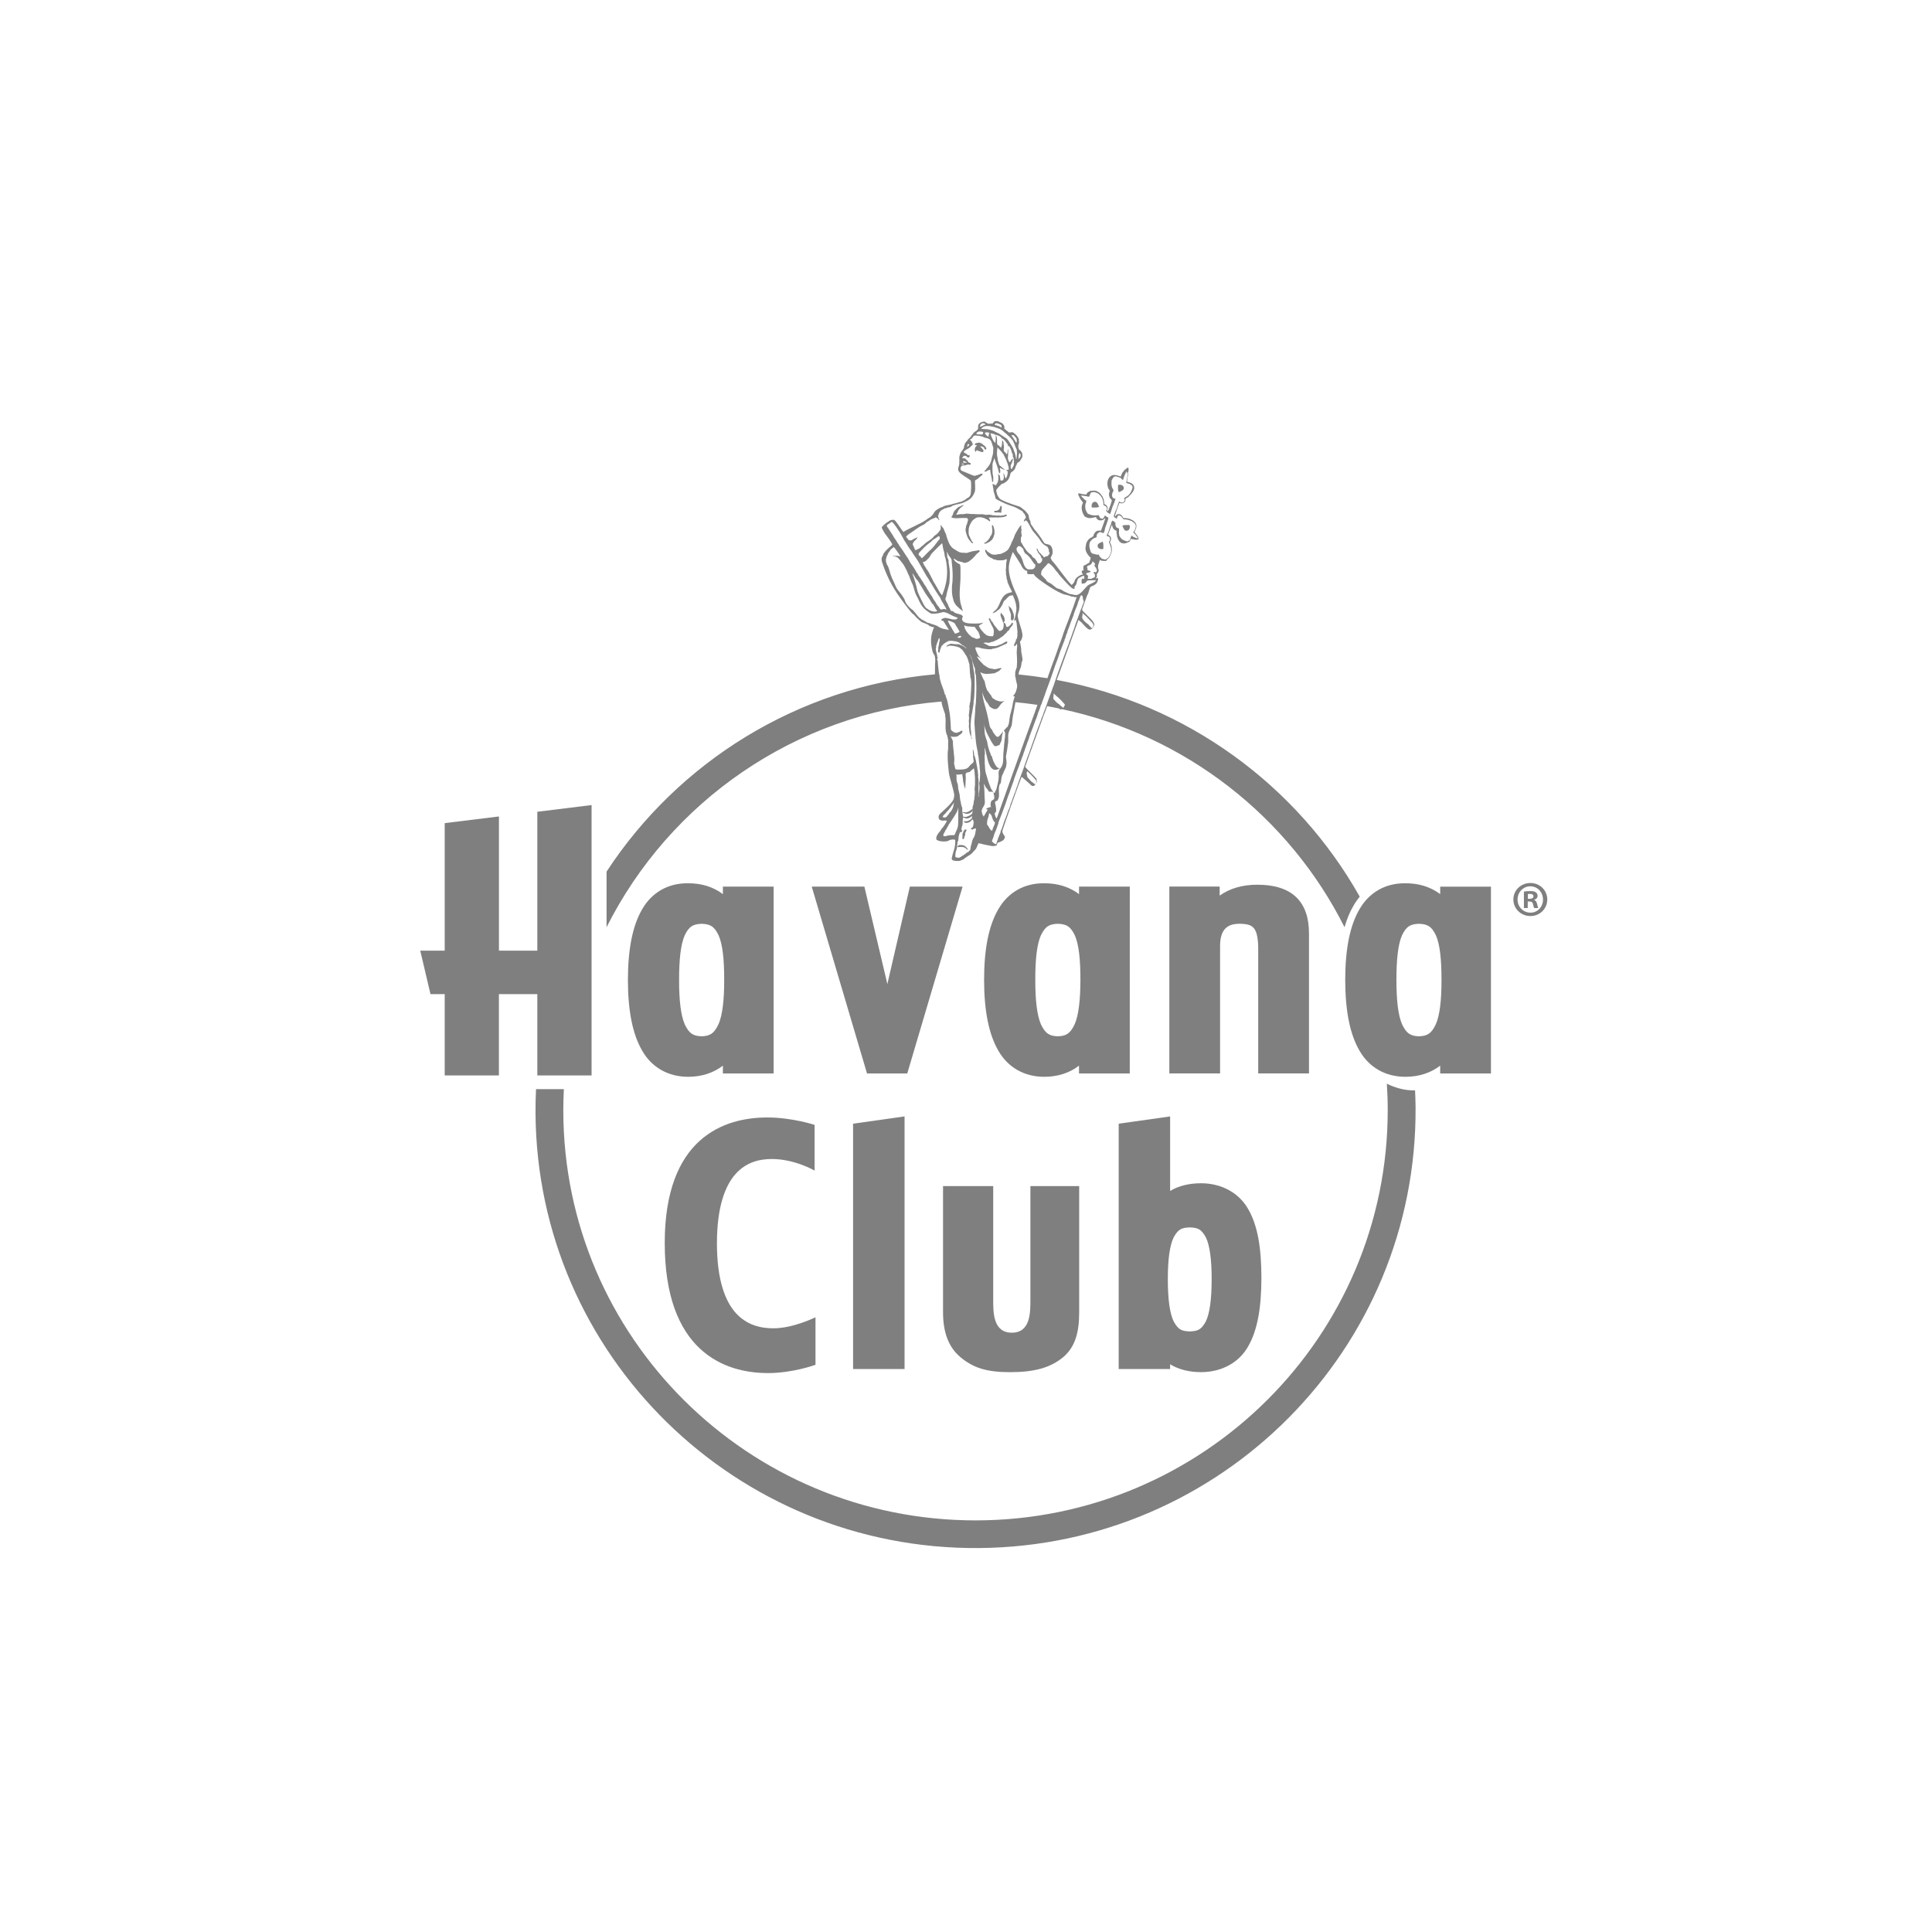 <?xml version="1.0" encoding="utf-8"?>
<!-- Generator: Adobe Illustrator 24.1.2, SVG Export Plug-In . SVG Version: 6.00 Build 0)  -->
<svg version="1.1" id="Capa_1" xmlns="http://www.w3.org/2000/svg" xmlns:xlink="http://www.w3.org/1999/xlink" x="0px" y="0px"
	 viewBox="0 0 600 600" style="enable-background:new 0 0 600 600;" xml:space="preserve">
<style type="text/css">
	.st0{fill:#FFFFFF;}
	.st1{fill:#7F7F7F;}
</style>
<rect class="st0" width="600" height="600"/>
<g>
	<g>
		<g>
			<path class="st1" d="M217.37,418.82c6.44,6.01,14.5,7.6,21.16,7.6c7.75,0,14.73-2.57,14.73-2.57v-14.77c0,0-6.82,3.44-13.13,3.44
				c-4.03-0.01-8.28-1.07-11.59-4.72c-3.31-3.66-5.89-10.25-5.89-21.65c0-11.3,2.52-17.86,5.75-21.51c3.23-3.64,7.29-4.69,11.26-4.7
				c7.24,0,13.32,3.6,13.32,3.6v-14.2c0,0-6.97-2.3-14.68-2.3c-6.59,0-14.6,1.49-21.01,7.26c-6.39,5.76-10.85,15.68-10.85,31.67
				C206.43,402.55,210.93,412.82,217.37,418.82z"/>
			<path class="st1" d="M350.87,275.34h-15.76v2.34c-2.99-2.26-6.69-3.41-10.93-3.37c-6.14-0.05-11.16,2.9-14.11,8.01
				c-3.01,5.11-4.45,12.4-4.45,21.99c0.01,9.58,1.45,16.9,4.45,22.03c2.94,5.15,8.05,8.07,14.21,8.07c4.19,0,7.88-1.19,10.82-3.46
				v2.43h15.76L350.87,275.34L350.87,275.34z M333.75,318.09c-1.36,2.86-2.61,3.66-5.23,3.74c-2.65-0.08-3.87-0.86-5.24-3.69
				c-1.22-2.83-1.78-7.5-1.76-13.83c-0.02-6.34,0.5-11,1.72-13.79c1.34-2.79,2.54-3.54,5.29-3.63c2.73,0.09,3.94,0.84,5.29,3.63
				c1.21,2.79,1.72,7.44,1.71,13.79C335.52,310.58,334.98,315.26,333.75,318.09z"/>
			<polygon class="st1" points="166.87,333.98 183.72,333.98 183.72,250.02 166.87,252.1 166.87,295.23 154.95,295.23 
				154.95,253.56 138.11,255.63 138.11,295.23 130.51,295.23 133.69,308.73 138.11,308.73 138.11,333.98 154.94,333.98 
				154.94,308.73 166.87,308.73 			"/>
			<path class="st1" d="M240.26,333.36v-58.02H224.5v2.34c-3-2.26-6.68-3.41-10.92-3.37c-6.15-0.05-11.17,2.9-14.12,8.01
				c-3,5.11-4.44,12.4-4.46,21.99c0.01,9.58,1.45,16.9,4.46,22.03c2.94,5.15,8.07,8.07,14.22,8.07c4.18,0,7.88-1.19,10.82-3.46v2.43
				h15.76V333.36z M223.14,318.09c-1.37,2.86-2.62,3.66-5.24,3.74c-2.64-0.08-3.88-0.86-5.24-3.69c-1.22-2.83-1.78-7.5-1.76-13.83
				c-0.01-6.34,0.51-11,1.72-13.79c1.34-2.79,2.54-3.54,5.29-3.63c2.75,0.09,3.94,0.84,5.28,3.63c1.22,2.79,1.73,7.44,1.71,13.79
				C224.92,310.58,224.37,315.26,223.14,318.09z"/>
			<path class="st1" d="M447.27,277.68c-3-2.26-6.68-3.41-10.92-3.37c-6.16-0.05-11.17,2.9-14.12,8.01
				c-3.01,5.11-4.45,12.4-4.46,21.99c0.01,9.58,1.45,16.9,4.46,22.03c2.95,5.15,8.04,8.07,14.22,8.07c4.16,0,7.87-1.19,10.81-3.46
				v2.43h15.77v-58.02h-15.77v2.32H447.27z M445.91,318.09c-1.35,2.86-2.61,3.66-5.24,3.74c-2.64-0.08-3.87-0.86-5.23-3.69
				c-1.24-2.83-1.77-7.5-1.77-13.83c0-6.34,0.51-11,1.71-13.79c1.34-2.79,2.55-3.54,5.29-3.63c2.74,0.09,3.94,0.84,5.29,3.63
				c1.21,2.79,1.72,7.44,1.71,13.79C447.68,310.58,447.15,315.26,445.91,318.09z"/>
			<path class="st1" d="M406.52,289.98c0-4.77-1.15-8.58-3.89-11.28c-2.75-2.7-6.98-3.96-12.11-3.94
				c-4.63-0.03-8.61,1.15-11.74,3.37v-2.8h-15.63v58.03h15.76v-39.72c0-2.55,0.65-4.28,1.61-5.25s2.21-1.49,4.45-1.51
				c2.87,0.05,3.78,0.55,4.58,1.57c0.8,1.08,1.22,3.27,1.2,6.45v38.46h15.77V289.98z"/>
			<polygon class="st1" points="298.94,275.34 282.57,275.34 275.58,305.61 268.44,275.34 252.09,275.34 269.26,333.37 
				281.76,333.37 			"/>
			<polygon class="st1" points="264.93,425.16 280.92,425.16 280.92,346.71 264.93,348.97 			"/>
			<path class="st1" d="M363.4,423.7c2.61,1.59,5.91,2.43,9.58,2.43c6.42,0,11.84-2.96,14.67-8.04c2.92-5.08,4.08-12.11,4.09-21.29
				c-0.01-9.19-1.14-16.17-4.07-21.25c-2.84-5.08-8.3-8.09-14.73-8.08c-3.59,0-6.92,0.8-9.55,2.38v-23.13l-15.97,2.25v76.19h15.97
				v-1.46H363.4z M364.53,384.21c0.71-1.28,1.34-2,2.02-2.4c0.66-0.39,1.5-0.58,2.96-0.63c1.39,0.05,2.25,0.24,2.9,0.62
				c0.67,0.39,1.31,1.09,2.04,2.4c1.23,2.42,1.85,6.9,1.84,13.1c0,6.21-0.61,10.71-1.86,13.19c-0.73,1.28-1.35,1.99-2.02,2.37
				c-0.65,0.39-1.49,0.57-2.93,0.63c-1.43-0.06-2.27-0.24-2.93-0.64c-0.67-0.4-1.31-1.11-2.03-2.43c-1.24-2.45-1.85-7.02-1.84-13.12
				C362.67,391.19,363.27,386.68,364.53,384.21z"/>
			<path class="st1" d="M298.36,421.56c3.97,3.27,8.06,4.57,15.32,4.58c7.29,0,12.36-1.28,16.38-4.56c4.01-3.3,5.1-8.13,5.09-14.12
				v-39.11H320v35.39c0,3.85,0.04,10.14-5.77,10.14c-5.82,0-5.78-6.29-5.78-10.14c0-2.81,0-35.39,0-35.39h-15.58v39.11
				C292.86,413.43,294.38,418.26,298.36,421.56z"/>
			<path class="st1" d="M439.46,338.62c-0.11,0-0.21,0.01-0.32,0.01h-0.09c-2.84,0-5.69-0.77-8.35-2.07
				c0.17,2.66,0.27,5.34,0.27,8.04c0.1,70.36-57.13,127.46-127.83,127.57c-70.7,0.09-128.1-56.84-128.2-127.19
				c0-2.26,0.06-4.51,0.17-6.74h-8.64c-0.12,2.5-0.18,5.01-0.16,7.54c0.54,75.09,62.18,135.53,137.66,134.98
				c75.46-0.56,136.19-61.88,135.65-136.97C439.6,342.07,439.54,340.34,439.46,338.62z"/>
			<path class="st1" d="M292.39,217.87c0.01,0.1,0.02,0.2,0.04,0.3c0.25,1.68,1.1,3.34,1.1,3.8c0,0.34,0.05,0.62,0.1,0.97
				c0.15,1.19-0.22,3.36,0.31,5.01c0.08,0.25,0.24,0.35,0.26,0.62c0.01,0.25,0.29,1.21,0.28,1.46c-0.02,0.26-0.01,0.49-0.03,0.75
				c-0.04,0.47,0.05,1.45-0.01,1.78c-0.42,2.45,0.24,7.37,0.27,7.61c0.16,1.3,1.74,5.97,1.63,6.93c-0.04,0.28-0.08,0.53-0.12,0.81
				c-0.17,1-2.09,2.85-3.37,3.97c-0.21,0.19-1.31,1.11-1.28,1.41c0.01,0.11-0.09,0.31-0.09,0.45c0.03,0.63,0.21,0.93,1.04,1.11
				c0.41,0.09,1.01-0.16,1.39,0.03c0.26,0.13-0.12,0.55-0.18,0.69c-0.05,0.12-0.83,1.38-1.25,1.75c-0.22,0.22-0.34,0.62-0.56,0.86
				c-0.78,0.77-1.68,2.34-0.82,2.77c0.66,0.34,1.78,0.42,2.31,0.37c0.25-0.02,0.51-0.02,0.76-0.08c0.28-0.05,1.18-0.8,2.49-0.42
				c0.05,1.26-0.13,2.55-0.53,3.56c-0.17,0.45-0.46,1.63-0.56,2.13c-0.16,0.78,0.97,0.87,1.6,0.87c0.17,0,0.93,0.02,1.06-0.09
				c0.3-0.24,0.73-0.21,0.9-0.36c0.6-0.54,2.23-1.57,2.42-1.67s1.37-1.51,1.54-1.63c0.07-0.08,0.65-1.44,0.78-1.77
				c0.22,0.13,1.03,0.11,1.12,0.27c0.14,0.07,3.09,0.62,3.09,0.62c0.17,0.06,1.39-0.07,1.44-0.23c0.1-0.28,0.2-0.6,0.33-0.86
				c0.59-0.01,1.56-0.63,1.76-0.76c0.17-0.1,0.24-0.44,0.38-0.62c0.31-0.4-0.17-0.82-0.36-1.16c-0.4-0.74-0.32-0.9-0.36-0.92
				c-0.14-0.12,5.81-16.7,5.99-16.9c0.26,0.05,1.42,1.2,2.36,1.98c0.34,0.27,0.65,0.81,1.14,0.83c0.65,0.02,1.22-1.04,1.26-1.6
				c0.01-0.08-0.15-0.27-0.14-0.3c0.06-0.21,0.09-0.26-0.08-0.46c-0.84-1.01-2.71-2.7-3.45-3.6c0,0,5.53-15.41,5.65-15.64
				c0.18-0.35,0.72-1.88,1.2-3.21c1.48,0.26,2.85,0.55,3.69,0.73c0.05,0.05,0.1,0.1,0.16,0.14c0.24,0.22,0.47,0.16,0.69,0.05
				c38.53,8.16,70.66,33.57,87.81,67.73c0.72-2.48,1.63-4.72,2.79-6.69c0.57-1,1.22-1.93,1.94-2.78
				c-19.47-34.6-53.69-59.82-94.12-67.32c0.34-0.9,0.63-1.67,0.69-1.79c0.1-0.22,6.08-16.85,6.08-16.85s0.87,0.71,0.94,0.79
				c0.37,0.37,1.52,1.84,2.32,2.17c0.37,0.15,0.92-0.1,1.12-0.4c0.17-0.25,0.32-0.53,0.46-0.8c0.32-0.62-0.52-1.59-1.21-2.26
				c-0.17-0.18-1.43-1.4-2.09-2.08c-0.26-0.26-0.49-0.5-0.36-0.86c0.31-0.85,1.58-4.43,1.65-4.47c0.22-0.15,0.29-0.9,0.7-1.89
				c0.05-0.12,0.1-0.22,0.13-0.34c0.05-0.17,0.07-0.14,0.23-0.2c0.77-0.36,1.22-0.44,1.76-1.09c0.12-0.14,0.12-0.29,0.2-0.46
				c0.09-0.25,0.23-0.41,0.24-0.68c0-0.13,0-0.36-0.15-0.43c-0.15-0.07-0.28,0.08-0.41,0.13c-0.25,0.07-0.16-0.1-0.05-0.19
				c0.18-0.18,0.3-0.37,0.23-0.64c-0.09-0.39,0.03-0.56,0.23-0.87c0.36-0.4,0.45-1.02,0.21-1.18c-0.03-0.06-0.01-0.14-0.02-0.21
				c-0.07-0.18-0.09-0.95,0.06-1.33c0.02-0.06,0.02-0.12,0.08-0.16c0.08-0.05-0.01-0.16,0.06-0.22c0.09-0.1,0.19-1.02,0.4-0.93
				c0.2,0.08,0.35,0.21,0.56,0.25c0.28,0.05,1.3,0.11,1.47-0.07c0.09-0.1,0.05-0.32,0.12-0.36c0.14-0.02,0.23-0.21,0.34-0.26
				c0.15-0.08,0.32-0.22,0.37-0.38c0.16-0.42,0.75-1.4,0.72-1.96c-0.01-0.26,0.23-0.92-0.3-2.22c-0.06-0.18-0.3-0.44-0.22-0.61
				c0.09-0.17,0.41-0.73,0.31-1.17c0-0.18-0.3-0.82-0.86-1c-0.03-0.06-0.02-0.37,0.06-0.5c0.02-0.02,0.02-0.03,0.03-0.04
				c0.01,0,0.98-2.52,1.05-2.61c0.12,0.28,0.16,0.58,0.26,0.86c0.11,0.31,0.36,0.62,0.87,0.88c0.18,0.1,0.34,0.03,0.32,0.25
				c-0.02,0.19-0.04,0.36-0.03,0.54c0,0.2,0.11,0.38,0.13,0.57c0.03,0.17-0.01,0.35,0.03,0.51c0.02,0.13,0.11,0.23,0.13,0.35
				c0.07,0.36,0.31,0.67,0.47,0.98c0.35,0.64,1.34,1.13,2.47,0.65c0.13-0.06,0.2-0.09,0.33-0.14c0.05-0.02,0.1-0.06,0.15-0.1
				c0.25,0,0.38-0.2,0.41-0.25c0.1-0.11,0.1-0.27,0.19-0.38c0.08-0.1,0.13-0.2,0.2-0.29c0.1-0.11,0.26,0,0.37,0.02
				c0.55,0.1,1.16,0.29,1.73,0.12c0.47-0.14,0.09-0.73,0-1.03c-0.28-0.29-0.83-1.07-0.86-1.13c-0.04-0.07-0.12-0.05-0.15-0.11
				c0.03,0.04-0.01-0.14-0.03-0.15c0.02-0.02,0.07-0.02,0.07-0.06c0.04-0.13,0.13-0.25,0.19-0.37c0.44-0.92,0.46-1.66,0.13-2.2
				c-0.52-0.84-1.39-1.25-2.35-1.5c-0.39-0.1-1.22-0.12-1.36-0.11c-0.19,0.02-0.1-0.1-0.22-0.24c-0.24-0.32-0.5-0.8-0.91-0.92
				c-0.35-0.11-1.02-0.14-1.18,0.26c0,0-0.09,0.25-0.19,0.31c-0.1-0.1-0.21-0.1-0.27-0.06c0.11-0.38,1.22-3.68,1.36-3.93
				c0.1-0.22,0.47-0.01,0.7,0c0.52,0.02,1.01-0.21,1.2-0.76c0.07-0.22,0.1-0.45,0.03-0.68c0.25-0.18,0.54-0.28,0.79-0.44
				c0.11-0.06,0.35-0.3,0.41-0.44c0.07-0.13,0.32-0.25,0.42-0.36c0.17-0.22,0.34-0.45,0.52-0.67c0.77-0.96,0.81-1.96,0.07-2.64
				c-0.08-0.07-0.18-0.12-0.24-0.2c-0.11-0.11-0.13-0.05-0.25-0.12c-0.18-0.11-0.84-0.33-0.99-0.34c-0.38-0.06-0.21-0.3-0.17-0.57
				c0.12-0.99,0.32-1.96,0.4-2.95c0.02-0.25,0.16-1.05-0.32-0.88c-0.18,0.06-0.3,0.21-0.44,0.34c-0.17,0.18-0.39,0.2-0.53,0.41
				c-0.14,0.22-0.39,0.56-0.58,0.72c-0.21,0.4-0.41,0.81-0.54,1.25c-0.84-0.26-1.67-0.63-2.56-0.39c-0.98,0.26-1.97,1.57-1.45,3.63
				c0.07,0.27,0.13,0.48,0.29,0.71c0.12,0.16,0.27,0.3,0.33,0.5c-0.21,0.34-0.28,0.98-0.26,1.36c0.02,0.23,0.15,0.47,0.22,0.69
				c0.08,0.27,0.24,0.37,0.43,0.57c0.07,0.05,0.17,0.21,0.22,0.28c0.11,0.16-1.01,3.33-1.26,3.4c-0.13,0.04-0.15-0.22-0.18-0.29
				c-0.08-0.14,0.21-0.42,0.18-0.61c-0.07-0.59-0.47-1.09-0.77-1.18c-0.19-0.06-0.32-0.01-0.31-0.24c0.02-0.59-0.21-1.7-0.59-2.28
				c-0.14-0.21-0.35-0.39-0.45-0.61c-0.14-0.29-1.16-1.26-2.36-1.16c-0.24,0.02-0.43,0.1-0.69,0.07c-0.1-0.01-0.34-0.04-0.4,0.08
				c-0.02,0.08-0.4,0.24-0.49,0.3c-0.22,0.14-0.44,0.35-0.6,0.79c-0.13,0-0.28-0.03-0.41-0.07c-0.27-0.06-0.53-0.05-0.79-0.08
				c-0.2-0.03-1.43-0.5-1.33,0c0.06,0.35,0.28,0.66,0.41,0.99c0.09,0.27,0.8,1.31,0.99,1.49c0.19,0.17,0.02,0.41-0.07,0.61
				c-0.56,1.17-0.03,2.83,0.66,3.77c0.15,0.24,0.55,0.3,0.84,0.44c0.83,0.38,2.28-0.11,2.71-0.2c0.11,0.42,0.39,0.73,0.74,0.95
				c0.28,0.16,0.68,0.08,0.98,0.08c0.52,0,1.04-0.61,1.04-0.61s0.07,0.08,0.12,0.11c0,0.09-1.24,3.55-1.34,3.74
				c-0.36-0.1-1.36-0.14-1.79,0.5c-0.11,0.16-0.48,0.57-0.49,0.86c0,0.18,0,0.35-0.18,0.41c-0.22,0.06-0.34,0.25-0.52,0.35
				c-0.15,0.1-0.35,0.13-0.51,0.26c-0.61,0.51-1.06,1.24-1.15,1.9c-0.03,0.23-0.01,0.46-0.09,0.67c-0.22,0.64,0.06,1.75,0.82,2.65
				c0.19,0.22,0.44,0.61,0.68,0.7c0.24,0.08-0.29,1.14-0.34,1.36c-0.03,0.12,0,0.25-0.12,0.32c-0.09,0.05-0.21,0.06-0.31,0.11
				c-0.24,0.15-0.65,0.55-1.2,0.67c-0.23,0.05-0.18,0.24-0.23,0.43c-0.07,0.39-0.06,0.71,0.06,1.11c-0.19-0.01-0.38,0.03-0.53,0.14
				c-0.03,0.18-0.06,0.37-0.06,0.54c0,0.32,0.41,0.3,0.42,0.54c-1.12,0.28-1.89,0.86-2.39,1.51c-0.24,0.33-0.26,0.89-0.57,1.21
				c-0.15,0.17-0.44,0.43-0.58,0.61c-1.54-1.4-4.38-5.72-6.15-7.6c-0.12-0.13-0.12-0.28-0.2-0.43c-0.07-0.12-0.23-0.26-0.17-0.4
				c0.19-0.42,0.37-0.83,0.55-1.24c0.04-0.11,0.13-1.1-0.14-1.82c-0.24-0.66-0.55-0.97-1.27-1.13c-0.66-0.14-1.02-0.16-1.3-0.65
				c-0.95-1.66-2.38-3.47-2.9-4.01c-0.33-0.55-0.74-1.16-0.95-1.38c-0.37-0.41-0.14-1.07-0.48-1.51c-0.25-0.24-0.32-1.36-0.37-1.51
				c-0.13-0.32-1.12-1.56-1.53-1.73c-0.17-0.08-0.8-0.77-1.33-0.96c-0.28-0.11-3.87-1.09-5.93-2.29c-0.26-0.16-0.86-1.04-0.99-1.52
				c-0.14-0.49-0.26-0.98-0.28-1.22c-0.01-0.14,0.17-0.25,0.23-0.39c0.07-0.11,0.37-0.57,0.47-0.52c0.05-0.32,0.58-0.51,0.71-0.79
				c0.12-0.3,0.45-0.29,0.71-0.39c0.44-0.18,1.27-0.73,1.57-1.21c0.13-0.08,0.17-0.35,0.27-0.48c0.21-0.29,0.45-1.25,0.45-1.38
				c0.01-0.29,0.44-0.57,0.76-0.79c0.23-0.16,0.75-0.63,0.87-1.47c0.05-0.12,0.14-0.21,0.19-0.32c0.12-0.21,0.32-0.88,0.48-0.89
				c0.13-0.03,0.7-0.41,0.76-0.59c0.02-0.08,0.09-0.37,0.22-0.37c0.12-0.01,0.16-0.26,0.16-0.34c0-0.09,0.18-0.19,0.23-0.3
				c0.11-0.28,0.11-1.46-0.38-1.87c-0.17-0.14-0.25-0.35-0.45-0.46c-0.12-0.08-0.21-0.04-0.21-0.19c0-0.14-0.26-0.65-0.17-0.99
				c0.03-0.13-0.02-0.41,0.06-0.49c0.16-0.18,0.24-0.93,0.06-1.1c-0.05-0.04,0.05-0.13,0.06-0.17c0.05-0.24-0.04-0.45-0.13-0.67
				c-0.36-0.78-0.89-1.1-0.96-1.24c-0.06-0.14-0.23-0.16-0.34-0.27c-0.11-0.13-0.32-0.28-0.5-0.34c-0.26-0.1-0.49,0.04-0.78,0.03
				c-0.11,0-0.22,0.03-0.35,0.05c-0.71-0.69-1.5-1.04-1.48-1.34c0.02-0.22,0.04-0.51-0.02-0.73c-0.04-0.18-0.24-0.25-0.29-0.44
				c0-0.09-0.42-0.45-0.67-0.57c-0.17-0.07-0.42-0.08-0.52-0.24c-0.08-0.11-0.23-0.03-0.34-0.12c-0.26-0.18-0.6-0.19-1.23-0.02
				c-0.14,0.03-0.21,0.28-0.33,0.38c-0.08,0.09-0.18,0.11-0.23,0.24c-0.05,0.14-0.18,0.05-0.29,0.04c-0.3-0.03-0.58,0.11-0.88,0.05
				c-0.13-0.02-0.25-0.05-0.39-0.05c0-0.06-0.07-0.08-0.12-0.11c-0.53-0.26-0.57-0.4-0.65-0.44c-0.12-0.05-0.22-0.05-0.35-0.06
				c-0.38-0.02-1.18,0.31-1.48,0.61c-0.07,0.07-0.09,0.17-0.15,0.23c-0.33,0.38-0.14,1.1-0.19,1.35c-0.15,0.21-0.27,0.43-0.46,0.6
				c-0.14,0.1-1.01,0.59-1.22,1.1c-0.07,0.17-0.25,0.24-0.35,0.39c-0.11,0.18-0.12,0.32-0.28,0.46c-0.54,0.48-1.1,1.06-1,1.12
				c-0.16,0.15-0.45,0.44-0.42,0.45c-0.15,0.12-0.16,0.31-0.35,0.44c-0.01,0.11-0.21,0.76-0.21,0.76c-0.13,0-0.07,0.41-0.09,0.53
				c-0.06,0.35-0.7,1.15-0.87,1.39c-0.11,0.19-0.35,0.51-0.35,0.73c0,0.13-0.09,0.29-0.14,0.42c-0.09,0.26-0.19,1.28-0.04,1.42
				c-0.01,0.08-0.06,0.06-0.07,0.19c0,0.17,0.1,1.05-0.24,1.93c-0.14,0.35-0.16,0.79-0.02,1.13c0.19,0.45,0.5,0.66,0.83,0.99
				c0.14,0.15,0.33,0.18,0.47,0.3c0.2,0.18,0.36,0.31,0.58,0.44c0.6,0.37,1.71,1.1,1.92,1.3c0.31,1.04,0.06,3.6,0.05,3.78
				c-0.05,0.46-0.1,0.87-0.44,1.24c-0.14,0.17-0.51,0.44-0.81,0.55c-0.14,0.06-0.17,0.14-0.27,0.23c-0.35,0.32-1.29,0.74-1.54,0.82
				c-0.27,0.08-0.55,0.07-0.81,0.18c-0.4,0.22-1.66,0.43-1.82,0.51c-0.62,0.29-2.35,0.47-2.69,0.67c-0.11,0.07-0.26,0.15-0.35,0.23
				c-0.91,0.21-2.34,1.04-2.7,1.8c-0.25,0.56-0.98,1.21-1.19,1.4c-0.21,0.15-0.54,0.26-0.75,0.44c-1.49,1.34-6.26,3.18-7.57,4.16
				c0,0-0.34-0.4-0.63-0.83c-0.41-0.59-1.7-2.55-2.09-2.82c-0.41-0.28-1.12-0.11-1.53,0.11c-0.18,0.1-1.76,1.13-2.2,1.74
				c-0.11,0.15-0.34,0.31-0.27,0.51c0.07,0.22,0.76,1.46,0.89,1.65c0.13,0.18,1.74,2.26,2.29,3.29c0.09,0.17,0.07,0.3-0.14,0.53
				c-0.05,0.06-1.7,1.33-2.44,2.46c-0.16,0.23-0.33,0.79-0.36,0.87c-0.03,0.1-0.09,0.16-0.15,0.23c-0.29,0.47-0.08,1.41,0.02,1.7
				c1.97,5.91,4.25,9.12,5.91,11.44c1.36,1.9,3.03,3.97,3.26,4.23c0.23,0.26,0.58,0.4,0.79,0.68c0.81,1.03,2.25,2.16,2.41,2.24
				c0.12,0.08,0.28,0.06,0.41,0.13c0.14,0.04,1.57,0.63,1.64,0.76c0.27,0.42,1.4,0.62,1.7,0.66c-1.12,2.65-1.22,4.57-0.4,7.75
				c0.07,0.26,0.6,1.02,0.66,1.19c0.02,0.09-0.05,0.09-0.05,0.16c0,0.06,0.09,0.13,0.09,0.2c0.04,0.23,0.12,0.89,0.08,1.01
				c-0.03,0.1-0.12,2.78-0.1,4.31c-42.77,3.89-79.78,27.35-101.98,61.27v17.27C207.88,249.13,246.74,221.59,292.39,217.87z
				 M318.85,239.98c0.01-0.04,0.14-0.45,0.18-0.45v-0.05c0.07,0.13,0.23,0.24,0.35,0.36c0-0.01,0-0.01,0.01-0.03
				c0.01,0.04,0.04,0.06,0.06,0.09c0.07,0.07,0.17,0.12,0.23,0.19c0.05,0.06,0.1,0.12,0.15,0.18c0.07,0.06,0.15,0.1,0.2,0.16
				c0.08,0.07,0.11,0.17,0.2,0.24c0.09,0.09,0.18,0.17,0.26,0.26c0.29,0.28,0.55,0.59,0.81,0.88c0.23,0.25,0.6,0.62,0.57,0.97
				c-0.01,0.1-0.2,0.96-0.37,0.81c-0.21-0.22-0.62-0.35-0.78-0.61c-0.06-0.09-0.2-0.1-0.28-0.15c-0.12-0.07-0.23-0.23-0.33-0.32
				c0,0,0,0,0-0.01c-0.01,0-0.01,0-0.01-0.01c-0.11-0.07-0.24-0.23-0.33-0.33c-0.06-0.07-0.1-0.13-0.15-0.22
				c-0.11-0.08-0.18-0.14-0.21-0.24c0,0,0-0.01-0.01-0.02c-0.24-0.17-0.35-0.21-0.35-0.48c-0.07-0.12-0.07-0.34-0.07-0.48
				C318.86,240.67,318.81,240.1,318.85,239.98z M316.32,142.22L316.32,142.22C316.34,142.31,316.36,141.7,316.32,142.22
				c0.03-0.34,0.02-0.69,0.08-1.02c0.04-0.18,0.15-0.3,0.15-0.48c0.42,0.05,0.43,0.61,0.41,0.93c-0.02,0.19-0.12,0.36-0.28,0.47
				c-0.12,0.09-0.23,0.39-0.4,0.4c0-0.06-0.01-0.12-0.05-0.17C316.24,142.29,316.34,142.31,316.32,142.22z M290.5,210.95
				c0.38,2.31,1.19,5.14,1.65,6.18C291.69,216.1,290.88,213.26,290.5,210.95z M293.89,253.74c0,0-0.01,0-0.02,0.02
				c-0.21,0.1-0.54,0.16-0.77,0.11c-0.11-0.02-0.28-0.24-0.37-0.09c0.06-0.53,0.64-0.88,0.97-1.25c0.08-0.1,0.15-0.19,0.21-0.29
				c0.07-0.13,0.2-0.22,0.3-0.34c0.17-0.2,0.38-0.32,0.51-0.55c0.14-0.24,0.32-0.38,0.48-0.59c0.09-0.1,0.13-0.19,0.17-0.31
				c0.03-0.05,0.2-0.19,0.2-0.23c0,0.02,0.19-0.24,0.21-0.26c0.12-0.25,0.35-0.46,0.51-0.69c-0.1,0.41-0.17,0.82-0.26,1.23
				c-0.04,0.25-0.15,0.47-0.25,0.69c-0.09,0.16-0.21,0.31-0.27,0.48c-0.07,0.22-0.31,0.41-0.46,0.56c-0.17,0.18-0.28,0.37-0.4,0.58
				c-0.1,0.16-0.24,0.32-0.37,0.42C294.12,253.39,294.06,253.6,293.89,253.74z M296.56,259.35
				C296.6,258.64,296.1,259.37,296.56,259.35c-0.69,0.03-1.39-0.02-2.05,0.12c-0.23,0.04-0.43,0.04-0.61,0.16
				c-0.11,0.09-0.62,0.11-0.73,0.03c-0.16-0.12-0.23,0-0.23-0.23c0-0.29,0.15-0.47,0.23-0.72c0.04-0.13,0.15-0.2,0.23-0.31
				c0.06-0.14,0.11-0.3,0.16-0.45c0.1-0.21,0.34-0.37,0.4-0.58c0.06-0.2,0.15-0.31,0.24-0.5c0.06-0.1,0.17-0.18,0.21-0.27
				c0.07-0.14,0.1-0.3,0.17-0.43c0.27-0.38,0.53-0.76,0.79-1.14c0.68-0.95,1.26-1.92,1.83-2.94c0,0.01,0,0.02,0,0.02
				c0.06-0.21,0.14-0.4,0.21-0.59c0.03-0.08,0.08-0.14,0.11-0.22c0.07-0.16-0.03-0.33,0.03-0.49c0.14,0.2,0.06,0.67,0.06,0.91
				c-0.02,0.4-0.02,0.8-0.01,1.19c0.01,0.81,0.01,1.64-0.01,2.46c-0.02,0.69-0.06,1.41-0.33,2.07
				C297.03,258.07,296.6,258.66,296.56,259.35z M299.88,240.48c0.04-0.61,0.67-0.63,1.24-0.71c0.11-0.14,0.29-0.29,0.35-0.37
				c0.11-0.14,0.32-0.25,0.44-0.35c0.2-0.17,0.35-0.34,0.58-0.44c-0.02,0.31,0.09,0.63,0.13,0.93c0.06,0.35,0.09,0.69,0.09,1.05
				c0,0.35,0.09,0.7,0.09,1.05v1.86c0,0.64-0.18,1.3-0.12,1.93c0.01,0.15,0.09,0.29,0.08,0.45s-0.03,0.32-0.03,0.48
				c0.01,0.4-0.04,0.8-0.1,1.2c-0.04,0.28,0,0.68-0.12,0.94c-0.15,0.32-0.08,0.72-0.16,1.08c-0.05,0.29-0.18,0.59-0.25,0.87
				c-0.02,0.13-0.02,0.24-0.06,0.37c-0.07,0.19,0,0.3,0,0.49c-0.3,0-0.6,0.36-0.83,0.49c-0.29,0.18-0.61,0.34-0.94,0.43
				c-0.12,0.04-0.25,0.05-0.38,0.07c-0.15,0.04-0.3-0.12-0.44-0.06c-0.06,0.03-0.12-0.06-0.2-0.04c-0.07,0.01-0.27,0.01-0.34-0.04
				c-0.11-0.09-0.09,0.12-0.08-0.17c0-0.23,0.02-0.47,0.02-0.7c-0.01-0.17-0.01-0.35-0.04-0.51c-0.03-0.11-0.15-0.28-0.17-0.38
				c-0.06-0.34-0.19-0.66-0.23-1.01c-0.02-0.18-0.03-0.33-0.07-0.51c-0.05-0.18-0.17-0.35-0.15-0.53c0.02-0.35-0.13-0.63-0.12-0.97
				c0.02-0.35-0.09-0.79-0.17-1.13c-0.07-0.32-0.17-0.62-0.22-0.93c-0.02-0.14-0.09-0.22-0.1-0.37c-0.01-0.22,0.01-0.44-0.04-0.66
				c-0.08-0.33-0.04-0.76-0.19-1.04c-0.08-0.12-0.14-0.23-0.14-0.38c0.07-0.05-0.11-0.1-0.08-0.17c0.04-0.16-0.06-0.32-0.07-0.47
				c-0.02-0.2-0.01-0.4-0.01-0.6c0.01-0.38,0.04-0.78-0.08-1.15c0.11,0,0.21,0.04,0.3,0.08c0.15,0.05,0.31-0.01,0.46,0
				s1.05-0.2,1.14-0.08c0,0.49,0.15,1.03,0.19,1.47c0,0.32,0.05,0.69,0.1,1.01c0.03,0.17,0.13,0.28,0.13,0.47
				c0,0.09,0.02,0.18,0.03,0.27c0.15,0.45,0.31,0.9,0.44,1.33c0.03-0.99,0.09-2.02,0.15-3
				C299.97,241.49,299.86,240.95,299.88,240.48z M299,252.89L299,252.89L299,252.89L299,252.89L299,252.89L299,252.89L299,252.89
				C299,252.89,299,252.89,299,252.89C298.99,252.88,298.99,252.88,299,252.89c0-0.01,0-0.01,0-0.02c-0.05-0.2-0.13-0.35-0.14-0.57
				c0.22,0.13,0.44,0.17,0.67,0.26c0.14,0.05,0.28,0.11,0.43,0.16c0.16,0.05,0.28,0,0.44,0.02c0.29,0.03,0.69-0.16,0.96-0.32
				c0.34-0.19,0.58-0.42,0.74-0.77c-0.04,0.21-0.09,0.43-0.13,0.65c-0.03,0.14-0.05,0.28-0.07,0.43c-0.12,0.04-0.21,0.12-0.3,0.2
				c-0.36,0.3-0.83,0.53-1.27,0.68c-0.29,0.11-0.65,0.14-0.95,0.04c-0.1-0.03-0.23-0.06-0.34-0.06
				C299.02,253.37,299.06,253.13,299,252.89z M303.03,257.83c-0.01,0.01-0.02,0.21-0.03,0.27c-0.02,0.21-0.08,0.37-0.1,0.57
				c-0.01,0.14-0.05,0.36-0.11,0.47c-0.07,0.17-0.07,0.36-0.15,0.53c-0.06,0.16-0.17,0.34-0.24,0.48c-0.06,0.1-0.18,0.21-0.22,0.33
				c-0.02,0.09-0.18,0.6-0.27,0.59c0.13,0.22-0.13,0.39-0.12,0.6c0.01,0-0.07,0.44-0.05,0.41c-0.08,0.07-0.04,0.1-0.09,0.24
				c-0.06,0.22-0.16,0.38-0.17,0.62c0,0.29-0.13,0.55-0.13,0.81c-0.01,0.24-0.14,0.38-0.32,0.49c-0.15,0.1-0.28,0.43-0.49,0.42
				c-0.26-0.01-0.55,0.39-0.75,0.53c-0.16,0.11-0.4,0.2-0.5,0.35c-0.06,0.08-0.26,0.11-0.37,0.2c-0.09,0.09-0.2,0.14-0.32,0.2
				c-0.05,0.01-0.06,0.03-0.06,0.08c-0.02,0.09-0.12,0.05-0.2,0.1c-0.34,0.25-0.65,0.39-1.07,0.18c-0.11,0.01-0.22,0-0.31-0.04
				c-0.21-0.08-0.28-0.03-0.27-0.31c0-0.39,0-0.84,0.08-1.22c0.07-0.32,0.23-0.63,0.31-0.96c0.03-0.19,0.03-0.39,0.12-0.57
				c0.06-0.15-0.02-0.34,0.02-0.5c0.09-0.38,0.11-0.78,0.15-1.17c0.03-0.21,0-0.3,0.21-0.34c0.01-0.22,0.04-0.43,0.06-0.65
				c0.05-0.42,0.07-0.85,0.2-1.25c0.08-0.26,0.2-0.72,0.38-0.93c0.47,0.52,0.84-0.81,0.27-0.71c0.16-0.23,0.14-0.62,0.21-0.88
				c0.1-0.26,0.22-0.52,0.26-0.8c0.04-0.35-0.01-0.7,0-1.05c0.01-0.36,0.19-0.69,0.08-1.05c0.19,0.04,0.35,0.1,0.53,0.16
				c0.14,0.05,0.28,0.12,0.42,0.15c0.11,0.02,0.21-0.02,0.33-0.01c0.47,0.05,1.28-0.39,1.53-0.8c-0.01,0.18,0.05,0.78-0.12,0.87
				c-0.2,0.17-0.43,0.35-0.65,0.49c-0.29,0.17-0.54,0.27-0.87,0.31c-0.29,0.04-0.62-0.01-0.9,0.08c-0.03,0.25,0.43,0.39,0.61,0.43
				c0.35,0.08,0.6-0.04,0.92-0.13c0.17-0.03,0.2-0.11,0.35-0.2c0.11-0.07,0.25-0.11,0.34-0.19c0.1-0.1,0.11-0.24,0.21-0.34
				c0.05-0.04,0.2-0.15,0.2-0.22c0.03,0.01,0.15,0.02,0.15,0.02c-0.01,0.03-0.01,0.05-0.02,0.07c0.13,0.1,0.12,0.08,0.17,0.24
				c0.05,0.15,0.1,0.29,0.13,0.45c0.03,0.13-0.02,0.23-0.02,0.36c0.02,0.33-0.07,0.61-0.15,0.93c-0.04,0.19-0.04,0.19-0.17,0.33
				c-0.02,0.02-0.1,0.13-0.09,0.15c-0.05-0.02-0.31,0.18-0.36,0.22c-0.21,0.22,0.19,0.36,0.34,0.38c0.11,0.02,0.2,0.01,0.25-0.09
				c0.09-0.12,0.17-0.09,0.33-0.12c0.07-0.02,0.55-0.21,0.6-0.07C303.17,257.47,303.05,257.69,303.03,257.83z M304.31,241.76
				c-0.01,0.22-0.07,0.38-0.03,0.6c0.02,0.22-0.09,0.38-0.15,0.59c-0.14,0.44,0.08,0.97,0.06,1.43c-0.03,0.51-0.03,1.07-0.12,1.58
				c-0.05,0.24-0.11,0.48-0.12,0.71c-0.02,0.27,0.04,0.56-0.03,0.84c-0.12-0.35-0.08-0.73-0.03-1.07c0.04-0.42-0.01-0.78-0.02-1.19
				c-0.02-0.4,0.03-0.83,0.03-1.24c0-0.37,0-0.74,0.02-1.11c0.03-0.38-0.05-0.74-0.09-1.11c-0.03-0.17-0.17-0.9,0.01-1
				c-0.06,0.01-0.12-0.59-0.13-0.68c-0.03-0.16-0.02-0.32-0.02-0.49c0.01-0.23-0.08-0.35-0.12-0.56c-0.07-0.35-0.06-0.71-0.14-1.07
				c-0.07-0.26-0.13-0.48-0.16-0.76c-0.1-0.62-0.23-1.27-0.42-1.87c-0.02-0.09-0.16-0.64-0.25-0.65c-0.15-0.26-0.07-0.69-0.16-0.97
				c-0.07-0.22-0.12-0.48-0.15-0.72c0-0.05-0.17-0.36-0.17-0.2v0.31c0,0.71,0.12,1.43,0.11,2.14c0,0.27,0.1,0.5,0.11,0.74
				c0.01,0.14,0.05,0.26,0.06,0.4c0.02,0.16-0.06,0.1-0.12,0.25c-0.1,0.28-0.5,0.56-0.71,0.74c-0.07,0.05-0.24,0.23-0.42,0.39
				c-0.21,0.38-0.55,0.68-0.94,0.87c-0.48,0.23-1.15,0.31-1.7,0.32c-0.39,0.02-1.61,0.1-1.85-0.15c0.03-0.03,0.03-0.07,0.05-0.11
				c-0.03-0.01-0.05-0.04-0.07-0.12c-0.04-0.17-0.09-0.34-0.13-0.51c-0.06-0.26-0.07-0.52-0.16-0.76c-0.1-0.24-0.02-0.53,0-0.78
				c0.06-0.58,0.04-1.12-0.03-1.69c-0.08-0.53-0.11-1.07-0.15-1.6c-0.03-0.25-0.04-0.49-0.09-0.73c-0.07-0.29-0.03-0.59-0.08-0.88
				c-0.1-0.49,0-1-0.08-1.5c-0.03-0.22-0.2-0.48-0.29-0.68c-0.11-0.28-0.25-0.55-0.4-0.81c0.17-0.04,0.35,0.16,0.52,0.16h0.79
				c0.51-0.01,0.93-0.12,1.31-0.48c0.1-0.1,0.28-0.18,0.41-0.27c0.17-0.1,0.23-0.25,0.38-0.35c0.16-0.1,0.19-0.3,0.24-0.47
				c0.1-0.33-0.2-0.38-0.45-0.27c-0.12,0.06-0.63,0.52-0.78,0.37c-0.34,0.3-0.79,0.27-1.19,0.13c-0.36-0.14-0.83-0.47-1.07-0.77
				c-0.11-0.16-0.09-0.44-0.1-0.62c-0.02-0.31-0.02-0.61-0.04-0.91c-0.03-1.1-0.14-2.18-0.26-3.27c-0.14-1.14-0.4-2.26-0.6-3.39
				c-0.08-0.53-0.24-1.02-0.4-1.54c-0.05-0.18-0.14-0.34-0.2-0.52c-0.07-0.22-0.12-0.62-0.3-0.78c-0.09-0.09-0.16-0.36-0.19-0.47
				c-0.09-0.25-0.11-0.52-0.2-0.77c-0.16-0.47-0.37-0.91-0.51-1.38c-0.1-0.33-0.25-0.63-0.35-0.96c-0.12-0.4-0.21-0.8-0.33-1.2
				c-0.11-0.35-0.09-0.63-0.12-0.98c-0.05-0.37-0.19-0.72-0.24-1.09c-0.06-0.41-0.09-0.81-0.12-1.22c-0.02-0.41-0.12-0.84-0.15-1.27
				c-0.05-0.36,0.01-0.92-0.13-1.25c-0.04-0.11-0.24-0.58-0.02-0.61c0.25-0.02-0.04-0.53-0.11-0.65c-0.02-0.09,0.12-0.12,0.04-0.2
				c-0.05-0.23-0.09-0.46-0.16-0.69c-0.04-0.18-0.1-0.35-0.14-0.53c-0.03-0.08-0.05-0.15-0.08-0.24c-0.05-0.12,0.01-0.15,0-0.26
				c-0.02-0.1-0.09-0.19-0.07-0.32c0.02-0.21,0.1-0.39,0.12-0.6c0.01-0.15-0.03-0.29,0-0.44c0.03-0.16,0.14-0.25,0.16-0.42
				c0.02-0.27,0.22-0.57,0.3-0.82c0.03-0.09,0.04-0.17,0.09-0.25c0.08-0.16,0.07-0.28,0.12-0.44c0.09-0.2,0.15-0.43,0.42-0.36
				c-0.03,0.02-0.03,0.04,0,0.06c0.15,0,0.04,0.32-0.08,0.33c-0.04,0.09,0.1,0.06,0.11,0.12c0,0.07-0.07,0.47-0.11,0.52
				c-0.11,0.11-0.05,0.4-0.11,0.55c-0.07,0.21-0.05,0.33-0.08,0.54c-0.02,0.17-0.08,0.34-0.14,0.5c-0.04,0.22,0.02,0.43-0.03,0.64
				c-0.04,0.17,0.01,0.34-0.03,0.52c-0.05,0.16-0.1,0.37,0.06,0.51c0.11,0.08,0.25,0.11,0.38,0.11c0.1-0.09,0.05-0.32,0.07-0.45
				c0.07-0.34,0.17-0.69,0.33-1c0.07-0.18,0.25-0.83,0.44-0.77c0.04,0.01,0.25-0.21,0.27-0.27c-0.01-0.02-0.02-0.04-0.03-0.06
				c0-0.03,0.23-0.16,0.24-0.18c0.33-0.22,0.64-0.44,0.99-0.63c0.21-0.11,0.41-0.2,0.62-0.29c0.21,0.07,0.45,0.02,0.67,0.01
				c0.4-0.03,0.79,0.12,1.19,0.13c0.3,0.02,0.58,0.1,0.84,0.24c0.27,0.08,0.45,0.11,0.63,0.32c0.25,0.25,0.56,0.36,0.78,0.63
				c0.06,0.08,0.27,0.16,0.35,0.17c0.13,0.02,0.3,0.19,0.39,0.27c0.22,0.19,0.49,0.38,0.52,0.66c-0.28-0.27-0.51-0.58-0.88-0.72
				c-0.33-0.13-0.6-0.35-0.94-0.44c-0.13-0.03-0.17-0.11-0.29-0.14c-0.12-0.02-0.17-0.03-0.27-0.08c-0.24,0.02-0.5,0-0.73,0
				c-0.24,0-0.5-0.04-0.76-0.05c-0.31-0.01-0.85-0.22-1.12-0.02c-0.17,0-0.3,0.11-0.45,0.15c-0.1,0.04-0.28,0.17-0.35,0.17
				c-0.31,0.02-0.16,0.38-0.32,0.58c0.18-0.1,0.34-0.19,0.53-0.28c0.32-0.13,0.63-0.08,0.96-0.07c0.28,0.01,0.52,0.04,0.79,0.1
				c0.24,0.06,0.54,0.05,0.75,0.16c0.23,0.12,0.51,0.13,0.77,0.22c0.24,0.08,0.51,0.31,0.68,0.48c0.23,0.2,0.43,0.31,0.6,0.57
				c0.12,0.16,0.39,0.72,0.56,0.77c-0.08-0.02,0.14,0.36,0.13,0.36c0.2,0.17,0.33,0.43,0.45,0.66c0.06,0.1,0.17,0.32,0.21,0.42
				c0.18,0.35,0.23,0.78,0.38,1.14c0.1,0.23,0.15,0.76,0.31,0.9c0.01,0.07-0.07,0.1-0.05,0.2c0.02,0.1,0.02,0.22,0.03,0.32
				c0.04,0.24,0.09,0.51,0.07,0.75c-0.01,0.18,0.01,0.27,0.05,0.42c0-0.01-0.05,0.1-0.05,0.11c0,0.11,0.03,0.21,0.05,0.32
				c0.06,0.34,0,0.66,0.06,0.99c0.03,0.17,0.14,0.42,0.08,0.58c-0.09,0.23,0.12,0.51,0.16,0.72c0.23,1.09,0.15,2.23,0.09,3.34
				c-0.07,1.13-0.14,2.26-0.21,3.39c-0.03,0.47-0.23,0.96-0.26,1.45c0,0.14,0.01,0.28-0.09,0.39c-0.1,0.13,0.12,0.43,0.09,0.63
				c-0.12,0.46-0.09,0.95-0.15,1.41c-0.02,0.23-0.06,0.45-0.09,0.67c-0.04,0.3,0.05,0.51,0.07,0.78c0.04,0.29-0.02,0.57-0.06,0.84
				c-0.04,0.29,0,0.59,0.04,0.89c0.02,0.28-0.01,0.56-0.04,0.85c-0.04,0.32,0.04,0.62,0.08,0.94c0.08,0.51,0.06,1,0.22,1.5
				c0.07,0.22,0.15,0.43,0.21,0.65c0.03,0.09,0.09,0.14,0.14,0.22c0.1,0.1,0.07,0.29,0.11,0.41c0.08,0.27-0.21,0.52,0.12,0.34
				c0.2-0.11-0.04-0.35-0.08-0.5c-0.05-0.23-0.04-0.47-0.11-0.71c-0.01-0.09,0.07-0.12,0.06-0.21c-0.04-0.14-0.09-0.32-0.06-0.44
				c0.07-0.43-0.14-0.91-0.13-1.34c0.01-0.26,0.01-0.5-0.02-0.75c-0.03-0.28,0.01-0.49,0.03-0.77c0.07-0.51,0.06-1.04,0.12-1.55
				c0.08-0.62,0.2-1.23,0.31-1.84c0.09-0.59,0.2-1.18,0.3-1.77c0.05-0.3,0.1-0.6,0.14-0.9c0.01-0.12,0.05-0.26,0.05-0.39
				c0-0.12-0.06-0.18-0.03-0.31c0.2-1.07,0.25-2.14,0.29-3.24c0.02-0.46-0.02-0.94,0.02-1.41c0.01-0.5,0.06-1,0.02-1.49
				c-0.05-0.23,0.01-0.48,0-0.72c0-0.25,0.01-0.52-0.02-0.78c-0.04-0.38-0.08-0.78-0.08-1.16c-0.01-0.25-0.14-0.46-0.14-0.71
				c0-0.17-0.14-0.43-0.09-0.59c-0.11-0.26-0.09-0.5-0.12-0.78c-0.03-0.27-0.13-0.54-0.15-0.81c-0.04-0.56-0.13-1.3-0.4-1.75
				c-0.05-0.09-0.06-0.24-0.08-0.34c-0.04-0.14-0.12-0.25-0.18-0.39c-0.09-0.19-0.32-0.37-0.3-0.62c0,0.15,0.22,0.38,0.3,0.5
				c0.1,0.18,0.22,0.4,0.29,0.61c0.06,0.16,0.12,0.38,0.16,0.56c0.06,0.29,0.19,0.55,0.24,0.84c0.06,0.29,0.2,0.55,0.27,0.86
				c0.04,0.16,0.1,0.42,0.18,0.57c0.05,0.09,0.16,0.24,0.19,0.32c0.06,0.28,0.06,0.57,0.06,0.86c0,0.16,0.01,0.38,0.05,0.53
				c0.03,0.1,0.01,0.2,0.03,0.3c0.05,0.14,0.13,0.25,0.15,0.4c0.15,1.11,0.11,2.24,0.17,3.36c0.03,0.68,0.02,1.38-0.02,2.1
				c-0.03,0.56,0,1.11-0.04,1.65c-0.03,0.36-0.06,0.71-0.05,1.07c0.01,0.52-0.11,1.07-0.16,1.58c-0.08,0.62-0.08,1.23-0.1,1.85
				c-0.05,1.2-0.27,2.42-0.21,3.63c0.1,1.57,0.21,3.11,0.36,4.68c0.08,0.79,0.15,1.58,0.3,2.35c0.12,0.67,0.29,1.31,0.4,1.98
				c0.02,0.16,0,0.32,0.01,0.48c0,0.17,0.08,0.24,0.11,0.37c0.08,0.33,0.09,0.69,0.14,1.02c0.1,0.62,0.1,1.25,0.22,1.86
				c0.06,0.36,0.06,0.73,0.08,1.08c0.02,0.38,0.13,0.75,0.13,1.13C304.39,240.39,304.37,241.07,304.31,241.76z M297.84,196.35
				c-0.08-0.03-0.25,0.12-0.35,0.16c-0.25,0.08-0.51,0.17-0.77,0.25c-0.25,0.08-0.21-0.28-0.36-0.34c-0.12-0.06-0.15-0.46-0.29-0.5
				c-0.1-0.03-0.3-0.45-0.34-0.56c-0.09-0.18-0.2-0.47-0.37-0.58c-0.04-0.27-0.27-0.43-0.39-0.66c-0.07-0.12-0.09-0.27-0.16-0.38
				c-0.07-0.15-0.18-0.25-0.22-0.39c-0.05-0.21-0.22-0.34-0.2-0.57c0.13-0.06,0.51,0.07,0.66,0.13c0.08,0.04,0.18,0.08,0.28,0.05
				c0.11,0.1,0.27,0.16,0.42,0.2c0.26,0.07,0.54,0.24,0.72,0.43c0.19,0.17,0.25,0.45,0.38,0.65c0.15,0.2,0.27,0.4,0.4,0.61
				c0.17,0.27,0.33,0.54,0.48,0.82c0.09,0.16,0.16,0.31,0.24,0.47C298.06,196.37,297.92,196.23,297.84,196.35z M298.1,197.49
				c0.01,0,0.01-0.01,0.03-0.01h0.01c0.29-0.09,0.32,0,0.38,0.3c-0.24,0.15-0.28,0.29-0.6,0.28c-0.13-0.01-0.78-0.01-0.49-0.25
				C297.61,197.66,297.87,197.57,298.1,197.49z M303.92,196.47c0.09,0.13,0.16,0.28,0.21,0.42c0.1,0.31,0.11,0.69,0.27,0.97
				c-0.04,0.06-0.06,0.11-0.08,0.18c-0.03,0.18-0.07,0.11-0.22,0.18c-0.1,0.03-0.18,0.08-0.28,0.12c-0.12,0-0.2-0.02-0.31,0.04
				c-0.33,0.13-0.89-0.22-1.19-0.35c-0.17-0.08-0.37-0.1-0.54-0.2c-0.17-0.1-0.26-0.31-0.44-0.42c-0.23-0.1-0.4-0.39-0.59-0.57
				c-0.26-0.26-0.4-0.5-0.6-0.76c-0.19-0.24-0.28-0.53-0.44-0.79c-0.1-0.12-0.08-0.3-0.14-0.45c-0.08-0.2-0.13-0.41-0.12-0.63
				c0.39,0.18,0.82,0.27,1.23,0.35c0.22,0.04,0.44-0.06,0.67,0.01c0.25,0.05,0.46,0.09,0.71,0.09c0.16,0,0.54-0.07,0.66,0.05
				c0.12,0.14,0.21,0.32,0.32,0.48c0.27,0.39,0.55,0.79,0.88,1.14C303.94,196.46,303.75,196.23,303.92,196.47z M297.39,200.51
				c-0.12-0.01-0.22-0.05-0.34-0.05c0.02-0.07,0.22-0.04,0.3,0.02C297.33,200.48,297.31,200.5,297.39,200.51z M305.69,253.25
				C305.69,253.26,305.69,253.26,305.69,253.25c-0.06,0.14-0.11,0.27-0.2,0.35c-0.09-0.04-0.08-0.22-0.08-0.3
				c-0.2,0.16-0.43-0.72-0.43-0.84c0-0.07,0.02-0.14,0.02-0.2c-0.04,0-0.07,0-0.12-0.02c-0.2-1.24,1.05-1.87,0.98-3.17
				c-0.07-1.15-0.13-2.31-0.15-3.47c-0.03-0.22-0.04-0.45-0.04-0.67c0-0.04,0.01-0.06,0.01-0.09l-0.15-1.34
				c0.04,0.14,0.11,0.26,0.18,0.39c-0.02-0.2-0.04-0.45,0.03-0.54c0.02,0.26,0.04,0.55,0.2,0.79c0.04,0.09,0.1,0.11,0.14,0.22
				c0.01,0.04,0.03,0.08,0.05,0.12c0.35,0.44,0.77,0.86,0.98,1.38c1.06,0.06,1.39-0.19,1.55,0.91c0.05,0.32,0.22,0.87,0.09,1.23
				c-0.19,0.49-0.39,0.31-0.74,0.65c-0.41,0.38-0.33,0.89-0.38,1.36c0.03,0.16,0.06,0.3,0.09,0.45c0.03,0.12,0.15,0.27-0.04,0.24
				c-0.15-0.02-0.13-0.11-0.21-0.17c-0.04,0.06-0.07,0.11-0.11,0.16c-0.02,0.02-0.75,0.25-0.87,0.33c-0.11,0.07-0.21,0.13-0.27,0.2
				c0.11,0.05,0.16,0.15,0.27,0.13c0.09-0.01,0.25,0,0.22,0.14c-0.09,0.27-0.32,0.57-0.48,0.82
				C306.04,252.63,305.87,252.95,305.69,253.25z M308.03,258.01c-0.25-0.14-0.36-0.23-0.51-0.48c-0.02-0.04-0.06-0.08-0.11-0.08
				c0.01-0.05,0.01-0.09-0.02-0.12c-0.05-0.07-0.03-0.11-0.13-0.12c-0.08-0.3-0.33-0.57-0.47-0.83c-0.03-0.07-0.17-0.16-0.18-0.24
				c-0.01-0.05-0.03-0.1-0.09-0.15c-0.1-0.13-0.02-0.12,0.01-0.24c0.05-0.14,0.01-0.42,0.03-0.62c0.03-0.36,0.17-0.72,0.27-1.08
				c0.06-0.25,0.18-0.49,0.25-0.75c0.04-0.15-0.06-0.3,0.03-0.45c0.03-0.06,0.17-0.27,0.23-0.31c0.01,0,0.21,0.22,0.21,0.24
				c0.16,0.2,0.37,0.39,0.44,0.68c0.15,0.37,0.23,0.85,0.42,1.17c0.11,0.19,0.2,0.46,0.42,0.62c0.05,0.05,0.12,0.08,0.19,0.12
				c-0.04,0.08-0.07,0.16-0.07,0.26c0,0.1-0.05,0.25-0.08,0.36c-0.04,0.13-0.09,0.21-0.13,0.34c-0.05,0.12-0.07,0.21-0.14,0.35
				c-0.07,0.05-0.22,0.36-0.16,0.47c-0.14-0.03-0.14,0.31-0.18,0.44c-0.04,0.1-0.06,0.2-0.1,0.31
				C308.1,257.93,308.02,257.85,308.03,258.01z M309.25,250.48l-0.05-0.3c-0.01-0.06-0.03-0.15-0.06-0.24
				c-0.08-0.29-0.19-0.69-0.04-0.99c0.07-0.15,0.23-0.18,0.35-0.2c0.07-0.02,0.14-0.02,0.19-0.05c0.21-0.12,0.5-0.77,0.55-1.09
				c0.09-0.49,0.06-1.01,0.03-1.56c-0.02-0.52-0.04-1.05,0.02-1.57c0.07-0.5,0.22-0.91,0.39-1.3c0.07-0.19,0.06,0.56,0.12,0.38
				l0.29-2.1c0.21-0.95,0.42-0.95,0.68-1.73l0.66-1.41c0.15-0.51,0.27-1.3,0.18-2.01l-0.16-1.33c0.23-1.11,0.46-2.51,0.68-4.29
				c0.07-0.48,0.04-0.91,0.03-1.34c-0.01-0.53-0.03-1.03,0.08-1.56c0.13-0.58,0.36-1.04,0.57-1.49c0.17-0.36,0.34-0.73,0.46-1.14
				l0.31-2.56l0.83-4.53c2.29,0.22,4.57,0.5,6.83,0.83c-0.3,0.8-0.7,2-0.84,2.38c-1.69,4.41-11.62,32.38-11.62,32.38
				c-0.01,0.04-0.09,0.19-0.13,0.24c-0.07,0.1,0,0.16-0.04,0.23c0.05-0.08-0.17-0.03-0.17-0.03c-0.09-0.11-0.56-1.3-0.45-1.54
				c0.05-0.11,0.12-0.17,0.19-0.23c0.09-0.07,0.17-0.13,0.19-0.26C309.42,251.5,309.33,250.96,309.25,250.48z M317.23,202.76
				l-0.1-0.54l0.02-0.63c-0.09-0.66-0.22-1.56-0.36-2.2c-0.04-0.21,0.1-0.32,0.3-0.47l0.08-0.19c0.23-0.53,0.44-1.04,0.34-1.8
				c-0.14-0.99-0.43-1.89-0.72-2.77c-0.31-0.94-0.63-1.91-0.74-2.99c-0.01-0.16,0.09-0.51,0.24-1.03c0.09-0.3,0.18-0.59,0.21-0.76
				c0.37-2.25-0.39-3.87-1.12-5.44c-0.17-0.37-0.34-0.73-0.51-1.16c-0.77-1.86-1.63-4.28-1.58-6.47c0.04-2.13,1.26-4.89,1.26-4.89
				s2.45,3.78,2.52,3.98c0.28,0.74,0.8,1.52,1.58,1.82c0.12,0.03,0.24,0.07,0.36,0.1c0,0.11-0.01,0.21-0.02,0.32
				c-0.02,0.12,0.02,0.39,0.05,0.52c0.04,0.22,1.02,0.17,1.18,0.17c0.17,0,0.32-0.01,0.49-0.02c0.17-0.02,0.17-0.12,0.31,0.03
				c0.08,0.08,0.18,0.13,0.21,0.24c0.24,0.82,7.37,5.71,9.58,6.1c0.17,0.03,0.35,0.02,0.52,0.09c0.23,0.1,0.43,0.15,0.69,0.2
				c0.27,0.06,0.48,0.24,0.77,0.29c0.23,0.04,0.59-0.01,0.78,0.13c0.21,0.16,0.59,0.05,0.82,0c-0.74,2.18-1.5,4.34-2.33,6.49
				c-0.8,2.09-1.65,4.18-2.3,6.32c-0.21,0.7-0.54,1.37-0.78,2.06c-0.38,1.11-0.76,2.23-1.16,3.33c-0.4,1.1-0.83,2.2-1.22,3.3
				c-0.69,2.01-2.57,7.27-3.55,9.86c0.57-1.52,1.46-3.96,2.23-6.12c-2.95-0.48-5.93-0.87-8.94-1.17c-0.04,0.67,0.09,1.26,0.23,1.84
				c-0.16-0.64-0.31-1.3-0.22-2.07c0.07-0.6,0.25-1.03,0.44-1.45c0.11-0.25,0.21-0.49,0.29-0.76l0.21-1.35l0.25-0.6
				C317.6,204.62,317.37,203.5,317.23,202.76z M315.98,169.91c0-0.01,0-0.02,0-0.03c0.3-0.62,1.29-0.09,1.49,0.36
				c0.31,0.03,0.37,0.52,0.44,0.74c0.02,0.09,0.05,0.18,0.09,0.26c0.01,0.01,0.01,0.02,0.01,0.03c0.14,0.22,0.27,0.44,0.41,0.66
				c0.06,0.01,0.1,0.02,0.13,0.02c0.94,0.7,1.58,1.51,2.18,2.52c0.14,0.23,0.35,0.44,0.49,0.67c0.06-0.01,0.1-0.01,0.15,0.01
				c0.24,0.11,0.19,0.42,0.14,0.74c-0.04,0.4-0.36,0.69-0.7,0.84c-0.18,0.06-0.36,0.1-0.55,0.1c-0.09,0-0.17-0.01-0.26-0.03
				c-0.01,0-0.01-0.01-0.04-0.02c-1.38,0.36-2.01-1.23-2.39-2.79c-0.26-0.48-0.39-1.02-0.73-1.5c-0.14-0.19-0.31-0.38-0.48-0.59
				c-0.07-0.05-0.13-0.11-0.18-0.17c-0.03-0.06-0.08-0.13-0.12-0.21c-0.13-0.19-0.24-0.39-0.3-0.61
				C315.65,170.47,315.67,170.09,315.98,169.91z M323.03,216.78c-0.04,0.1-0.07,0.19-0.11,0.28
				C322.96,216.98,323,216.88,323.03,216.78z M322.91,217.1c-0.04,0.09-0.07,0.19-0.1,0.27
				C322.84,217.28,322.88,217.19,322.91,217.1z M322.52,218.09c-0.02,0.05-0.04,0.09-0.06,0.12c-0.01,0.02-0.02,0.04-0.03,0.06
				c0.01-0.02,0.02-0.04,0.03-0.06C322.47,218.19,322.49,218.15,322.52,218.09z M330.82,218.7c0.05-0.16,0.03-0.28-0.04-0.42
				C330.85,218.41,330.87,218.53,330.82,218.7z M330.34,219.82c0.15-0.22,0.27-0.55,0.38-0.83
				C330.61,219.26,330.49,219.6,330.34,219.82z M328.64,216.61c0.22,0.19,0.44,0.39,0.63,0.6c0,0.02,0.02,0.03,0.03,0.04
				c0.1,0.1,0.21,0.2,0.31,0.3c0.34,0.37,0.68,0.76,1.01,1.13c0.23,0.24-0.1,0.62-0.24,0.83c-0.05,0.06-0.1,0.36-0.19,0.34
				c-0.05-0.01-0.21-0.17-0.21-0.21c-0.04-0.04-0.09-0.09-0.13-0.13c-0.03-0.01-0.09-0.06-0.15-0.12c-0.18-0.13-0.38-0.24-0.51-0.42
				c-0.04-0.05-0.08-0.1-0.14-0.15c-0.04-0.03-0.06-0.05-0.09-0.08c-0.24-0.19-0.54-0.32-0.75-0.55c-0.12-0.08-0.2-0.18-0.28-0.29
				c-0.01-0.02-0.05-0.04-0.07-0.06c-0.16-0.1-0.26-0.28-0.38-0.42c-0.16-0.16-0.41-0.38-0.37-0.63c0.02-0.47,0.12-0.95,0.15-1.42
				c0.13,0.08,0.25,0.21,0.34,0.35c0,0,0,0,0,0.01c0,0,0,0,0-0.01c0.08,0.05,0.14,0.11,0.2,0.17c0.1,0.06,0.2,0.12,0.23,0.26
				C328.26,216.26,328.48,216.45,328.64,216.61z M336.09,191.42c0.04-0.23,0.15-0.48,0.13-0.7v0.01c0-0.01,0-0.01,0-0.02
				c0-0.01,0-0.02,0-0.02s0,0.01,0,0.02c-0.02-0.11-0.06-0.21-0.07-0.32c-0.01,0,0.21,0.12,0.21,0.12c0.11,0.07,0.18,0.2,0.26,0.3
				c0.04,0.01,0.08,0.03,0.08,0.03c0.07,0.04,0.11,0.11,0.17,0.17c0.14,0.13,0.3,0.23,0.43,0.38c0.09,0.1,0.2,0.21,0.3,0.31
				c0.01,0.01,0.03,0.02,0.04,0.04c0.24,0.24,0.49,0.48,0.71,0.74c0.04,0.08,0.1,0.14,0.16,0.2c0.02,0.01,0.04,0.04,0.05,0.05
				c0.06,0.06,0.11,0.12,0.19,0.19c0.04,0.05,0.11,0.09,0.15,0.15c0.32,0.34,0.77,0.79,0.66,1.28c-0.02,0.05-0.33,0.98-0.51,0.71
				c-0.04-0.06-0.15-0.1-0.2-0.16c-0.05-0.05-0.07-0.11-0.09-0.16c-0.01-0.01-0.02-0.01-0.03-0.03c-0.06-0.05-0.16-0.09-0.21-0.14
				c-0.11-0.11-0.1-0.23-0.23-0.31c-0.1-0.05-0.15-0.17-0.21-0.27c-0.36-0.27-0.73-0.53-1.07-0.83c-0.04-0.05-0.08-0.12-0.12-0.17
				c-0.07-0.05-0.15-0.11-0.22-0.17c-0.19-0.18-0.31-0.47-0.46-0.68c-0.07-0.11-0.12-0.18-0.12-0.31
				C336.1,191.69,336.07,191.55,336.09,191.42z M336.6,186.88c-0.1,0.41-0.28,0.79-0.45,1.15c-0.11,0.28-0.15,0.59-0.29,0.86
				c-0.07,0.1-0.13,0.17-0.16,0.29c-0.03,0.1-0.03,0.32-0.1,0.4c0,0-0.03-0.12-0.01-0.13c-0.06,0.04-0.09,0.28-0.11,0.34
				c-0.05,0.16-0.1,0.33-0.15,0.5c-0.11,0.36-0.29,0.67-0.39,1.02c-0.12,0.47-0.35,0.92-0.51,1.39c-0.19,0.55-0.45,1.11-0.6,1.68
				c-0.12,0.47-0.25,0.89-0.45,1.33c-0.2,0.49-0.33,0.97-0.51,1.48c-0.1,0.26-0.19,0.52-0.28,0.78c-0.05,0.18-0.12,0.31-0.18,0.49
				c-0.13,0.32-0.27,0.62-0.37,0.95c-0.07,0.4-0.25,0.82-0.4,1.17c-0.2,0.58-0.44,1.14-0.65,1.72c-0.44,1.2-0.89,2.41-1.33,3.61
				c-0.77,2.14-1.58,4.29-2.27,6.43c-0.09,0.28-0.18,0.55-0.28,0.82c-0.09,0.26-0.27,0.53-0.3,0.8c-0.02,0.16-0.13,0.37-0.18,0.52
				c-0.1,0.22-0.2,0.5-0.24,0.74c0,0.05-0.07,0.04-0.07,0.07c-0.05,0.05-0.03,0.16-0.07,0.22c-0.07,0.21-0.19,0.4-0.22,0.63
				c-0.03,0.22-0.19,0.41-0.24,0.64c-0.06,0.27-0.22,0.52-0.29,0.78c-0.33,1.04-0.73,2.08-1.12,3.09c-0.16,0.43-0.36,0.86-0.44,1.3
				c-0.02,0.11-0.06,0.08-0.11,0.17c-0.06,0.11-0.09,0.24-0.13,0.36c-0.03,0.09-0.1,0.36-0.18,0.42c-0.11,0.1-0.15,0.47-0.2,0.63
				c-0.09,0.22-0.18,0.43-0.25,0.66c-0.16,0.5-0.38,1-0.57,1.5c-0.42,1.1-0.83,2.21-1.21,3.33c-0.16,0.5-0.35,0.97-0.52,1.46
				c-0.11,0.26-0.18,0.52-0.27,0.78c-0.04,0.09-0.07,0.19-0.11,0.28c0,0.01-0.04,0.13-0.03,0.12c-0.13,0.41-0.32,0.79-0.45,1.2
				c-0.14,0.51-0.3,1.01-0.51,1.51c-0.22,0.5-0.41,1.02-0.57,1.53c-0.17,0.54-0.4,1.05-0.57,1.59c-0.21,0.67-0.47,1.34-0.71,2.02
				c-0.55,1.58-1.2,3.12-1.68,4.72c-0.12,0.15-0.23,0.55-0.29,0.77c-0.07,0.22-0.14,0.43-0.22,0.66c-0.05,0.36-0.34,0.76-0.44,1.13
				c-0.14,0.57-0.43,1.04-0.58,1.64c-0.13,0.52-0.45,0.97-0.55,1.5c-0.04,0.27-0.13,0.54-0.24,0.8c-0.08,0.16-0.12,0.42-0.22,0.56
				c-0.14,0.11-0.15,0.42-0.24,0.56c-0.09,0.26-0.2,0.5-0.29,0.75c-0.07,0.22-0.09,0.47-0.23,0.68c-0.04,0.09-0.23,0.53-0.17,0.51
				c-0.34,0.78-0.68,1.6-0.88,2.42c-0.04,0.16-0.14,0.31-0.2,0.47c-0.04,0.2-0.09,0.42-0.17,0.6c-0.14,0.31-0.32,0.64-0.45,0.96
				l0.07-0.06c0.01,0.34-0.25,0.71-0.35,1.04c-0.12,0.4-0.37,0.81-0.48,1.24c-0.05,0.23-0.14,0.48-0.23,0.69
				c-0.08,0.13-0.17,0.27-0.17,0.43c0,0.13-0.1,0.53-0.22,0.63c-0.01-0.05-0.39-0.17-0.47-0.21c-0.18-0.12-0.32-0.24-0.48-0.38
				c-0.02-0.02-0.02-0.04-0.03-0.06c-0.07-0.06-0.14-0.1-0.2-0.16c-0.18-0.17,0.06-0.54,0.12-0.77c0.09-0.31,0.22-0.59,0.33-0.89
				c0.12-0.31,0.14-0.65,0.28-0.95c0.54-1.07,0.87-2.26,1.29-3.38c-0.04,0.05-0.09,0.1-0.15,0.16c0.38-1.08,0.86-2.11,1.24-3.18
				c0.11-0.31,0.22-0.62,0.34-0.93c0.42-1.15,0.86-2.3,1.23-3.46c0.15-0.49,0.32-0.98,0.53-1.45c0.23-0.52,0.35-1.1,0.57-1.64
				c0.2-0.5,0.37-1.02,0.55-1.53c0.18-0.45,0.33-0.87,0.44-1.33c0.14-0.5,0.36-0.97,0.53-1.46c0.13-0.34,0.2-0.62,0.34-0.96
				c0.21-0.53,0.39-1.06,0.61-1.58c0.11-0.25,0.17-0.51,0.28-0.77c0.05-0.12,0.11-0.24,0.11-0.38c0-0.16,0.05-0.09,0.1-0.19
				c0.21-0.4,0.28-0.87,0.45-1.3c0.19-0.48,0.43-0.95,0.54-1.45c0.05-0.25,0.18-0.5,0.27-0.74c0.09-0.26,0.18-0.53,0.26-0.8
				c0.2-0.56,0.45-1.12,0.61-1.7c0.09-0.32,0.24-0.6,0.36-0.92c0.09-0.24,0.18-0.48,0.25-0.72c0.08-0.24,0.1-0.53,0.23-0.74
				c0.14-0.23,0.19-0.53,0.29-0.79c0.07-0.2,0.15-0.38,0.23-0.58c0.18-0.46,0.37-0.93,0.52-1.4c0.2-0.41,0.31-0.9,0.48-1.33
				c0.18-0.45,0.32-0.88,0.53-1.31c0.19-0.49,0.3-1.03,0.49-1.53c0.22-0.59,0.48-1.16,0.66-1.75c0.1-0.31,0.2-0.81,0.42-1.02
				c0.02-0.17,0.1-0.32,0.15-0.49c0.08-0.23,0.14-0.58,0.29-0.78c0.1-0.13,0.11-0.38,0.18-0.53c0.1-0.24,0.2-0.48,0.28-0.73
				c0.16-0.47,0.31-0.94,0.47-1.39c0.42-1.14,0.84-2.27,1.26-3.4c0.78-2.12,1.41-4.28,2.25-6.38c0.44-1.09,0.73-2.24,1.18-3.32
				c0.23-0.56,0.42-1.12,0.63-1.69c0.07-0.2,0.3-0.52,0.27-0.73c-0.02-0.16,0.26-0.35,0.23-0.47c-0.02-0.07-0.1,0-0.15-0.03
				c0-0.02,0.32-0.05,0.05-0.15c0.32-0.12,0.34-0.75,0.45-1.02c0.06-0.2,0.12-0.39,0.19-0.58c0.02-0.05,0.27-0.51,0.27-0.52
				c-0.12-0.15,0.11-0.24,0.09-0.46c-0.03-0.16,0.18-0.47,0.23-0.63c0.17-0.48,0.38-0.93,0.52-1.41c0.19-0.66,0.49-1.29,0.72-1.94
				c0.15-0.39,0.39-0.83,0.45-1.26c0.03-0.28,0.23-0.57,0.3-0.84c0.09-0.33,0.23-0.65,0.36-0.96c0.25-0.46,0.42-1.04,0.58-1.54
				c0.07-0.29,0.16-0.59,0.28-0.86c0.05-0.1,0.13-0.15,0.15-0.27s0.01-0.25,0.1-0.34c0.08-0.26,0.14-0.54,0.3-0.77
				c0.04-0.13,0.3-0.26,0.3-0.36c0.09,0.05,0.13,0.18,0.16,0.32c0.04-0.04,0.07-0.07,0.07-0.1c0.19,0.12,0.22,0.68,0.22,0.88
				c-0.01,0.14,0.11,0.36,0.12,0.51C336.49,186.44,336.62,186.83,336.6,186.88z M338.52,170.66c-0.03-0.16-0.08-0.33-0.12-0.47
				c-0.07-0.19-0.07-0.38-0.09-0.6c-0.01-0.23,0.02-0.46,0.05-0.68c0.02-0.1,0.01-0.2,0.03-0.29c0-0.07,0.06-0.02,0.05-0.12
				c-0.02-0.13,0.22-0.37,0.31-0.48c0.11-0.16,0.24-0.32,0.39-0.46c0.36-0.36,0.83-0.52,1.29-0.67c0.21-0.07,0.12-0.43,0.16-0.65
				c0.04-0.21,0.13-0.35,0.26-0.5c0.08-0.1,0.06-0.14,0.17-0.17c0.05-0.01,0.13-0.02,0.15-0.09c0.07-0.25,0.35-0.23,0.59-0.2
				c0.08,0.01,0.3,0.01,0.33,0.1c0,0,0,0.01,0,0.02l0.01,0.01c0.08,0,0.3,0,0.33,0.08c0.01,0.03,0.02,0.06,0.04,0.09
				c0.13-0.02,0.26-0.08,0.33-0.16c0.17-0.24,0.32-0.79,0.32-1.05c0-0.09,0.08-0.06,0.07-0.19c-0.02-0.12,0.03-0.23,0.06-0.33
				c0.06-0.15,0.15-0.29,0.16-0.42c0.02-0.11,0.1-0.42,0.18-0.49c0.13-0.11,0.08-0.4,0.15-0.56c0.02-0.03,0.04-0.12,0.1-0.09
				c0.01-0.12,0.04-0.24,0.09-0.36c0.04-0.11,0.09-0.22,0.12-0.33v-0.15c0.03-0.01,0.07-0.03,0.09-0.06
				c-0.02-0.02-0.04-0.04-0.06-0.05c0.06-0.04,0.09-0.09,0.09-0.16c0.03-0.12,0.03-0.25,0-0.36c-0.01-0.01-0.04-0.09-0.06-0.14
				c-0.04-0.02-0.07-0.07-0.12-0.11c-0.06,0.01-0.15,0.04-0.21,0c-0.11-0.07-0.23-0.19-0.3-0.28c-0.05-0.05-0.09-0.09-0.14-0.12
				c-0.06,0-0.13,0-0.2,0.01c-0.22,0.04-0.2,0.41-0.33,0.54c-0.17,0.16-0.3,0.47-0.58,0.39c-0.08-0.03-0.14-0.07-0.2-0.13
				c-0.03,0.02-0.09,0.02-0.14,0.01c-0.31-0.09-0.39-0.42-0.52-0.69c-0.07-0.14-0.14-0.25-0.24-0.32c-0.07,0-0.13,0-0.2,0.01
				c-0.48,0.09-0.9,0.1-1.38,0.05c-0.21-0.01-0.43-0.05-0.63-0.1c-0.05-0.01-0.1-0.06-0.15-0.07c-0.07-0.01-0.13-0.02-0.19-0.04
				c-0.18-0.06-0.32-0.19-0.5-0.21c-0.28-0.04-0.42-0.27-0.53-0.51c-0.05-0.12-0.11-0.24-0.18-0.34c-0.1-0.15-0.12-0.2-0.19-0.36
				c-0.08-0.19-0.08-0.35-0.11-0.54c-0.03-0.21,0-0.42-0.05-0.63c-0.03-0.19,0.06-0.37,0.07-0.55c0.02-0.17,0.02-0.37,0.15-0.48
				c0.04-0.13,0.23-0.79,0.02-0.82c-0.31-0.05-0.59-0.44-0.81-0.64c-0.17-0.15-0.3-0.27-0.43-0.43c-0.08-0.09-0.16-0.16-0.24-0.25
				c-0.01-0.02-0.06-0.11-0.09-0.16c0.02,0,0.05-0.01,0.06-0.02c0.02,0.01,0.02,0.04,0.02,0.05c0.03-0.01,0.07-0.03,0.09-0.05
				c0.07,0.01,0.16,0.02,0.22,0.04c0.17,0.02,0.33,0.04,0.5,0.06c0.39,0.05,0.78,0.09,1.15,0.19c0.13,0.04,0.27,0.08,0.41,0.06
				c0.24-0.03,0.23-0.15,0.24-0.33c0.03-0.25,0.23-0.41,0.27-0.63c0.05-0.21,0.01-0.19,0.21-0.28c0.17-0.07,0.34-0.16,0.53-0.16
				c0.16,0,0.28-0.01,0.44-0.02c0.14-0.01,0.25,0.06,0.38,0.11c0.15,0,0.28,0.11,0.43,0.15c0.32,0.1,0.59,0.31,0.82,0.54
				c0.12,0.12,0.24,0.26,0.35,0.39c0.05,0.06,0.11,0.11,0.17,0.17c0.02,0.06,0.01,0.2,0.09,0.22c0.17,0.05,0.34,0.66,0.38,0.81
				c0.12,0.37,0.22,0.8,0.22,1.19c-0.02,0.4,0.03,0.58,0.45,0.68c0.25,0.06,0.39,0.23,0.51,0.43c0.16,0.25,0.24,0.57,0.04,0.81
				c-0.06,0.08-0.14,0.16-0.14,0.26c-0.02,0.25,0.16,0.11,0.2,0.28c0.06,0.26,0.31,0.34,0.52,0.48c0.11,0.07,0.19,0.15,0.29,0.23
				c0.02,0,0.06,0.05,0.12,0.09c0.11-0.09,0.16-0.24,0.22-0.35c0.12-0.27,0.19-0.53,0.26-0.82c0.03-0.14,0.11-0.27,0.15-0.41
				c0.04-0.14,0.08-0.32,0.13-0.46c0.05-0.12,0.22-0.39,0.15-0.54c0.14,0.06,0.35-0.85,0.47-0.93c0.1-0.08,0.06-0.25,0.08-0.36
				c0.02-0.1,0.08-0.21,0.12-0.31c0.02-0.04,0.18-0.42,0.21-0.54c-0.12-0.03-0.24-0.07-0.33-0.11c-0.31-0.08-0.67-0.21-0.53-0.38
				c-0.43-0.22-0.2-1.38,0.04-1.7c0.14-0.22,0.2-0.35,0.13-0.61c-0.02-0.12-0.15-0.37-0.21-0.4c-0.16-0.08-0.24-0.65-0.3-0.82
				c-0.1-0.3-0.06-0.64-0.06-0.95c0-0.36-0.03-0.83,0.19-1.11c0.09-0.13,0.19-0.26,0.25-0.41c0.06-0.15,0.19-0.22,0.3-0.33
				c0.25-0.23,0.57-0.2,0.89-0.12c0.17,0.05,0.35,0.1,0.54,0.17c0.27,0.08,0.55,0.17,0.75,0.33c0.11,0.09,0.2,0.2,0.29,0.32
				c0.05,0.08,0.17,0.15,0.3,0.22c0.15-0.05,0.2-0.31,0.23-0.5c0.07-0.38,0.28-0.72,0.39-1.08c0.04-0.19,0.2-0.3,0.23-0.49
				c-0.01-0.05-0.01-0.1,0-0.15h0.06c0.14-0.12,0.12-0.33,0.29-0.41c0.09,0.19-0.02,0.38-0.06,0.57c-0.02,0.08-0.02,0.18-0.01,0.27
				c0.03-0.05,0.03-0.11,0.05-0.16v-0.15c0.02,0,0.04,0,0.07,0c0.15-0.11,0.12-0.33,0.3-0.41c0.09,0.18-0.01,0.38-0.06,0.57
				c-0.06,0.22,0.03,0.45-0.06,0.65c-0.09,0.24-0.02,0.45-0.07,0.68c-0.02,0.21-0.15,0.39-0.17,0.61c-0.03,0.21-0.03,0.44-0.12,0.64
				c-0.05,0.13,0.07,0.29,0.19,0.38c0.01,0,0.01,0.01,0.01,0.01c0.12,0.01,0.24,0.03,0.35,0.06c0.09,0.03,0.16,0.06,0.22,0.09
				c0.04,0.01,0.08,0.01,0.13,0.02c0.22,0.08,0.29,0.13,0.47,0.27c0.17,0.18,0.53,0.28,0.57,0.59c0.03,0.39-0.06,0.76-0.22,1.1
				c-0.08,0.17-0.18,0.31-0.24,0.46c-0.05,0.16-0.13,0.38-0.26,0.51c-0.18,0.15-0.21,0.27-0.35,0.46c-0.21,0.1-0.36,0.29-0.5,0.47
				c-0.21,0-0.34,0.17-0.51,0.25c-0.18,0.08-0.34,0.22-0.5,0.33c-0.19,0.13,0.12,0.32,0.15,0.45c0.03,0.14-0.02,0.33-0.06,0.45
				c-0.13,0.34-0.59,0.59-0.95,0.5c-0.07-0.02-0.13-0.06-0.18-0.11c-0.06,0-0.12,0.01-0.17,0c-0.14-0.03-0.21-0.14-0.3-0.24
				c-0.09,0.03-0.17,0.08-0.14,0.18c0.01,0.08-0.11,0.24-0.14,0.35c-0.07,0.21-0.17,0.43-0.23,0.64c-0.13,0.42-0.23,0.84-0.42,1.26
				c-0.2,0.44-0.43,0.91-0.57,1.37c-0.07,0.2-0.44,0.96-0.06,0.98c-0.08,0.17,0.23,0.25,0.36,0.32c0.11,0.05,0.22,0.18,0.33,0.27
				c0.02,0,0.03,0,0.03-0.01c0.12-0.05,0.15-0.1,0.1-0.21c-0.05-0.09,0.09-0.29,0.14-0.36c0.09-0.14,0.15-0.3,0.23-0.44
				c0.15,0.01,0.33-0.04,0.48,0.07c0.02,0.01,0.03,0.03,0.05,0.05c0.1-0.01,0.21,0,0.3,0.06c0.19,0.15,0.3,0.38,0.47,0.55
				c0.09,0.08,0.19,0.19,0.19,0.33c0.18-0.05,0.17,0.08,0.22,0.16c0.18,0.02,0.38-0.01,0.49,0c0.4,0.03,0.8,0.1,1.16,0.23
				c0.08,0.02,0.11,0.05,0.18,0.07c0.05,0.01,0.11,0.02,0.16,0.04c0.66,0.22,1.1,0.55,1.55,1.05c0.44,0.51,0.16,1.41-0.1,1.92
				c-0.11,0.24-0.21,0.36-0.38,0.55c-0.2,0.21,0.17,0.44,0.29,0.55c0.25,0.17,0.38,0.44,0.56,0.66c0.11,0.16,0.53,0.58,0.41,0.82
				c-0.07,0.02-0.08,0.01-0.07,0c-0.1,0-0.22-0.05-0.32-0.11c-0.02,0-0.03,0-0.02,0c-0.16,0-0.3-0.1-0.42-0.16
				c-0.13-0.05-0.32-0.06-0.41-0.15c-0.12-0.09-0.34-0.17-0.38-0.3c-0.02-0.08-0.05-0.15-0.08-0.19c-0.23,0.09-0.48,0.63-0.47,0.79
				c0.02,0.37-0.29,0.57-0.4,0.89c-0.18-0.16-0.3,0.01-0.46,0.12c-0.17,0.14-0.41,0.01-0.61-0.07c-0.12-0.02-0.26-0.09-0.38-0.13
				c-0.15-0.07-0.31-0.15-0.45-0.2c-0.14-0.05-0.26-0.2-0.39-0.23c-0.12-0.03-0.31-0.33-0.38-0.43c-0.08-0.11-0.17-0.17-0.22-0.29
				c-0.03-0.08-0.09-0.16-0.13-0.2c-0.12-0.12-0.09-0.28-0.12-0.44c-0.02-0.17-0.09-0.5-0.1-0.58c-0.09-0.06,0.05-0.1,0.06-0.14
				c-0.02-0.02-0.03-0.03-0.06-0.03c-0.01-0.09,0.06-0.23,0.05-0.33c-0.02-0.12-0.04-0.14-0.01-0.25c0.04-0.15,0.07-0.1,0.02-0.24
				c-0.04-0.13,0.02-0.32-0.07-0.43c-0.08-0.01-0.15-0.04-0.23-0.09c-0.17-0.02-0.28-0.03-0.43-0.19c-0.11-0.09-0.19-0.1-0.23-0.25
				c-0.03-0.15-0.09-0.27-0.12-0.42c-0.05-0.18-0.12-0.37-0.05-0.55c0.1-0.25-0.04-0.3-0.21-0.41c-0.14-0.13-0.34-0.32-0.55-0.45
				c-0.04,0-0.08-0.01-0.11-0.01c-0.23,0.03-0.13,0.21-0.29,0.3c-0.11,0.07-0.16,0.42-0.17,0.56c-0.02,0.39-0.34,0.72-0.39,1.1
				c-0.02,0.19-0.08,0.36-0.15,0.53c-0.04,0.08-0.09,0.15-0.12,0.24c-0.03,0.14,0.01,0.24-0.08,0.37c-0.15,0.21-0.13,0.46-0.27,0.66
				c-0.11,0.17-0.17,0.38-0.25,0.58c-0.05,0.14-0.17,0.3-0.06,0.43c0.1,0,0.22,0,0.32,0.09c0.02,0.01,0.02,0.01,0.02,0.02
				c0.11,0,0.21,0,0.32,0.09c0.24,0.19,0.26,0.31,0.31,0.59c0.04,0.23-0.03,0.38-0.07,0.58c-0.08,0.18-0.31,0.44-0.25,0.62
				c0.04,0.1,0.09,0.18,0.15,0.26c0.11,0.14,0.11,0.21,0.14,0.37c0.08,0.22,0.17,0.35,0.2,0.6c0.03,0.21,0.21,0.4,0.16,0.62
				c-0.06,0.22,0.05,0.48,0.03,0.72c-0.02,0.33-0.1,0.65-0.22,0.96c-0.17,0.43-0.4,0.86-0.67,1.24c-0.23,0.02-0.36,0.18-0.48,0.36
				c-0.25-0.03-0.35,0.19-0.61,0.15c-0.21-0.05-0.38-0.08-0.54-0.16c-0.19-0.04-0.36-0.09-0.53-0.22c-0.15-0.11-0.21-0.35-0.4-0.42
				c-0.06-0.02-0.25-0.33-0.26-0.4c-0.05-0.15-0.08-0.25-0.16-0.33c-0.2-0.01-0.4,0.05-0.61,0.02c-0.25-0.04-0.49-0.14-0.74-0.19
				c-0.09-0.01-0.2-0.04-0.27-0.05c-0.05-0.01-0.06-0.04-0.08-0.06c-0.09-0.02-0.19-0.04-0.28-0.05c-0.06-0.01-0.04-0.07-0.08-0.08
				c-0.05-0.01-0.23-0.17-0.26-0.2C338.71,171.37,338.57,170.98,338.52,170.66z M337.7,177.91c0.27-0.06,0.52-0.16,0.79-0.21
				c0.35-0.06,0.18-0.34-0.06-0.44c-0.22-0.07-0.49-0.06-0.68-0.22c-0.07-0.23,0.05-0.53-0.1-0.74c-0.09-0.14-0.1-0.07-0.05-0.27
				c0.02-0.07,0.12-0.24,0.18-0.28c0.18-0.17,0.53-0.13,0.71-0.31c0.15-0.12,0.06-0.09,0.25-0.1c0.13-0.01,0.17-0.22,0.24-0.32
				c0.08-0.12,0.11-0.18,0.18-0.33c0.06-0.14,0.14-0.33,0.24-0.45c0.04,0.16,0.14,0.27,0.17,0.43c0.01,0.07,0.33,0.02,0.33,0.09
				c0.04,0.1,0.16,0.25,0.16,0.37c0,0.07,0,0.16-0.08,0.19c-0.07,0.06-0.01,0.17-0.04,0.25c-0.04,0.11,0.05,0.37,0.14,0.47
				c0.09,0.07,0.16,0.13,0.24,0.21c0.03,0.07,0.05,0.23,0.11,0.29c0.09,0.06,0.19,0.33,0.21,0.47c0.03,0.25-0.05,0.48-0.21,0.67
				c0.04-0.1-0.27,0.05-0.07,0.07c-0.25-0.02-0.82-0.34-0.71,0.16c0.03,0.11,0.1,0.21,0.19,0.27c0.04,0.03,0.09,0.06,0.15,0.07
				c-0.01,0.13,0.01,0.23,0.03,0.35c0.08,0.32,0.07,0.62-0.27,0.78c-0.25,0.13-0.65,0.14-0.81,0.39c-0.35-0.07-0.7,0.04-1.03-0.01
				c-0.24-0.03,0.05-0.62,0.01-0.81c-0.07-0.26-0.35-0.41-0.52-0.59C337.15,178.09,337.45,177.96,337.7,177.91z M326.23,175.3
				c0.2,0.17,0.41,0.34,0.58,0.53c0.05,0.06,0.03,0.12,0.12,0.16c0.12,0.04,0.22,0.2,0.3,0.3c0.25,0.3,0.44,0.63,0.68,0.92
				c0.1,0.1,0.26,0.25,0.34,0.37c0.04,0.06,0.08,0.14,0.17,0.15c0.07,0.16,0.16,0.29,0.26,0.43c0.61,0.76,1.28,1.53,1.95,2.23
				c0.67,0.71,1.31,1.43,2.05,2.07c0.28,0.25,0.86,0.65,1.11,0.2c0.02-0.2-0.25-0.15-0.12-0.35c0.13-0.19,0.21-0.44,0.43-0.55
				c0.03-0.24,0.25-0.4,0.25-0.65c0-0.12,0.03-0.29,0.07-0.39c0.14-0.35,0.19-0.76,0.44-1.06c0.14-0.16,0.37-0.23,0.53-0.34
				c0.21-0.13,0.44-0.26,0.66-0.36c0.12-0.07,0.25-0.11,0.38-0.14c0.18-0.05,0.17,0.01,0.23,0.16c0.02,0.1,0.05,0.22,0.08,0.32
				c0.06,0.16-0.04,0.28-0.12,0.42c-0.1,0.22-0.06,0.09-0.2,0.04c-0.13-0.06-0.3-0.11-0.39,0.03c-0.17,0.23-0.13,0.62-0.12,0.88
				c0.01,0.15,0.01,0.3,0.01,0.44c-0.01,0.18,0.24,0.18,0.36,0.12c0.1-0.06,0.32,0.01,0.46-0.05c0.1-0.04,0.2-0.08,0.27-0.17
				c0.07-0.07,0.17-0.06,0.22-0.13c0.2-0.19,0.28-0.51,0.59-0.61c0.43-0.06,0.86-0.06,1.29-0.06h1.26c0,0.25-0.64,0.61-0.82,0.71
				c-0.42,0.25-0.87,0.43-1.3,0.63c-0.46,0.21-0.73,0.57-1.08,0.93c-0.36,0.38-0.68,0.79-1.06,1.18c-0.31,0.31-0.62,0.6-1,0.83
				c-0.3,0.2-0.86,0.38-1.22,0.29c-0.18-0.05-0.38-0.02-0.56-0.1c-0.27-0.13-0.52-0.12-0.81-0.16c-0.43-0.07-0.78-0.27-1.18-0.45
				c-0.19-0.08-0.39-0.15-0.57-0.25c-0.1-0.06-0.21-0.1-0.3-0.14c-0.15-0.05-0.18-0.1-0.29-0.18c-0.3-0.2-0.6-0.42-0.95-0.51
				c-0.3-0.1-0.89-0.24-1.17-0.42c-0.37-0.24-0.67-0.56-1.02-0.82c-0.18-0.13-0.35-0.25-0.51-0.39c-0.18-0.17-0.92-0.5-1.12-0.63
				c-0.37-0.23-0.5-0.63-0.8-0.94c-0.3-0.31-0.67-0.56-0.88-0.96c-0.1-0.05-0.2-0.11-0.28-0.19c-0.12-0.1-0.07-0.17-0.09-0.31
				c-0.01-0.04-0.09-0.4,0.03-0.39c-0.21-0.84,1.23-1.94,1.74-2.58c0.12-0.14,0.3-0.51,0.46-0.46
				C325.84,174.96,326.05,175.14,326.23,175.3z M325.83,170.74c-0.01-0.01-0.02-0.02-0.04-0.03c-0.01-0.03-0.02-0.08-0.04-0.12
				C325.78,170.64,325.81,170.69,325.83,170.74z M314.77,144.62c-0.12,0.29-0.27,0.59-0.43,0.86l0,0c0.02,0-0.01,0.05-0.12,0.21
				c0.05-0.07,0.08-0.14,0.12-0.21c-0.03,0.01-0.18,0.23-0.12,0.22l0,0c-0.1,0.02-0.04-0.11-0.12-0.11
				c-0.14,0.01-0.18-0.17-0.21-0.28c-0.03-0.18-0.02-0.37-0.02-0.55c0.01,0,0.01-0.01,0.01-0.02c0-0.07,0.01-0.16,0.01-0.2
				c0.05-0.23,0.2-0.45,0.29-0.67c0.07-0.19,0.13-0.38,0.21-0.56c0.08-0.17,0.1-0.46,0.2-0.62c0-0.11,0-0.22,0.03-0.32
				c0,0-0.51,0.51-0.65,0.56c-0.06,0.17-0.2,0.61-0.38,0.62c-0.23,0.01-0.56-0.96-0.58-1.11c-0.04-0.37,0.06-0.76,0.06-1.14
				c0-0.57,0.05-1.12,0.08-1.69c-0.02-0.06-0.02-0.11-0.03-0.17c-0.08,0.13-0.12,0.28-0.15,0.43c-0.02-0.01-0.04-0.02-0.06-0.02
				c-0.01,0.46,0.04,1.03-0.32,1.22c-0.15-0.26-0.25-0.45-0.5-0.65c-0.27-0.22-0.38-0.33-0.37-0.69c0-0.25-0.03-0.56,0.07-0.76
				c0-0.05,0-0.12,0-0.18c-0.01-0.19-0.02-0.39-0.06-0.57c-0.02-0.12-0.12-0.3-0.08-0.42c0.11-0.32-0.06-0.6-0.24-0.84
				c-0.04-0.06-0.02-0.19-0.12-0.2c-0.11,0.08-0.07,0.3-0.06,0.4c0,0.3-0.06,0.56-0.08,0.86c0,0.18,0,0.37-0.07,0.53
				c-0.02,0.07-0.06,0.13-0.11,0.17c0.01,0.12-0.03,0.23-0.08,0.34c-0.14-0.06-0.25-0.14-0.23-0.31c-0.13-0.02-0.38-0.22-0.42-0.35
				h-0.01c-0.13-0.08-0.29-0.14-0.4-0.26c-0.31-0.32-0.17-1.05-0.19-1.45c-0.01-0.35-0.09-0.73-0.11-1.08
				c-0.15-0.1-0.16-0.32-0.32-0.45c0.09,0.77,0.02,1.57-0.09,2.34c-0.11-0.01-0.21-0.07-0.26-0.18c-0.09-0.19-0.12-0.18-0.28-0.31
				c-0.2-0.39-0.42-0.78-0.59-1.19c-0.12-0.32-0.25-0.64-0.32-0.97c-0.1-0.48,0.11-0.22,0.41-0.18c0.14,0.04,0.29,0.02,0.44,0.07
				c0.2,0.07,0.36,0.2,0.56,0.28c0.07,0.02,0.27,0.06,0.35,0.06c0.16,0.01,0.27,0.1,0.42,0.14c0.51,0.12,1.31,0.59,1.32,1.15
				c0.1,0,0.07-0.16,0.11-0.23c0.26,0.15,0.43,0.41,0.69,0.57c0.06,0.12,0.5,0.54,0.48,0.63c-0.02,0.07,0.26,0.35,0.32,0.42
				c0.1,0.14,0.18,0.16,0.21,0.33c0.02,0.2,0.08,0.38,0.13,0.58c0.1-0.06,0.08-0.2,0.16-0.26c0.16,0.28,0.46,0.57,0.55,0.85
				c0.04,0.16,0.07,0.34,0.21,0.46c-0.01,0.23,0.16,0.41,0.14,0.6c-0.02,0.16,0.14,0.3,0.2,0.42c0.06,0.15,0.13,0.36,0.16,0.52
				c0.04,0.19,0.01,0.39,0.03,0.59c0,0.03,0.04,0.29,0.09,0.28c0.04-0.01,0.07-0.08,0.11-0.09c0.01,0,0.08,0.68,0.08,0.77
				c0,0.12,0.01,0.22,0.05,0.34c0.06,0.14-0.04,0.34-0.05,0.49c-0.02,0.13,0.06,0.2,0.09,0.32
				C314.92,144.21,314.85,144.42,314.77,144.62z M314.93,135.26c0.17,0.15,0.19,0.38,0.39,0.5c0.23,0.13,0.31,0.31,0.36,0.55
				c0.1,0.33,0.2,0.84-0.01,1.15c-0.18-0.06-0.28-0.28-0.35-0.43c-0.12-0.24-0.32-0.44-0.44-0.69c-0.11-0.21-0.25-0.38-0.38-0.57
				c-0.11-0.17-0.28-0.34-0.39-0.52C314.36,135.08,314.7,135.04,314.93,135.26z M309.05,131.77c-0.16-0.62,1.12-0.23,1.35-0.03
				c0.14,0.11,0.56,0.17,0.61,0.4c0.05,0.25,0.04,0.43,0.11,0.64c-0.25-0.05-0.4-0.22-0.64-0.28c-0.05-0.02-0.08-0.04-0.12-0.05
				c-0.11-0.05-0.12-0.12-0.21-0.16c-0.1-0.06-0.24,0.01-0.35-0.03c-0.11-0.04-0.18-0.17-0.29-0.19c-0.12-0.03-0.26,0-0.38,0
				C308.96,132.07,308.88,131.86,309.05,131.77z M308.86,132.63v0.03c0.35,0.08,0.66,0.18,0.64,0.25c0.05-0.11,0.41,0.08,0.49,0.11
				c0.14,0.04,0.22,0.1,0.33,0.12c0.17,0.02,0.22,0.13,0.37,0.17c0.14,0.03,0.17,0.12,0.27,0.17c0.2,0.13,0.46,0.27,0.63,0.45
				c0.22,0.25,0.43,0.42,0.7,0.61c0.12,0.1,0.24,0.2,0.36,0.3c0.06,0.06,0.16,0.21,0.22,0.25c0.51,0.38,0.97,0.87,1.38,1.35
				c-0.01,0.02-0.03,0.03-0.04,0.06c0.05,0.04,0.1,0.07,0.16,0.1c0.09,0.06,0.1,0.12,0.15,0.21c0.18,0.19,0.24,0.5,0.35,0.72
				c0.3,0.53,0.39,1.11,0.67,1.64c0.13,0.28,0.28,0.48,0.23,0.78c0.07,0.25,0.04,0.51,0.06,0.77c0.01,0.26-0.06,0.51-0.08,0.78
				c-0.02,0.17,0.02,0.34-0.02,0.52c-0.03,0.2-0.1,0.39-0.07,0.59c-0.13-0.06-0.22-0.63-0.23-0.76c-0.03-0.27-0.1-0.6-0.2-0.85
				c-0.02-0.07-0.02-0.12,0-0.18c-0.04-0.07-0.09-0.16-0.11-0.24c-0.09-0.2-0.16-0.4-0.23-0.61c-0.12-0.37-0.24-0.74-0.43-1.07
				c-0.36-0.59-0.7-1.15-1.08-1.73c-0.18-0.27-0.36-0.57-0.58-0.8c-0.08-0.08-0.17-0.15-0.21-0.23c-0.06-0.02-0.1-0.05-0.12-0.06
				c-0.59-0.32-1.1-0.71-1.66-1.06c-0.24-0.15-0.43-0.33-0.68-0.44c-0.23-0.1-0.47-0.21-0.7-0.32c-0.41-0.21-0.78-0.43-1.22-0.57
				c-0.5-0.16-1.09-0.33-1.6-0.39c-0.63-0.07-1.28-0.05-1.91-0.09c0.18-0.42,0.97-0.84,1.41-0.89
				C307.01,132.19,308,132.46,308.86,132.63z M307.05,135.59c-0.35,0-0.71-0.37-0.89-0.63c0-0.05-0.11-0.01-0.12-0.05
				c-0.03-0.1-0.08-0.2-0.11-0.31c-0.13-0.45,0.26-0.16,0.45-0.35c-0.1,0.09,0.01,0.01,0.01,0c0.03,0,0.23,0.03,0.25,0.04
				c0.09,0.06,0.2,0.05,0.3,0.04c0.18-0.02,0.22,0.1,0.4,0.12c-0.22,0.15-0.22,0.2-0.24,0.45
				C307.06,135.13,306.99,135.35,307.05,135.59z M305.11,131.48c0.16-0.03,0.38-0.1,0.52,0.02c0.12-0.01,0.39,0.21,0.39,0.35
				c-0.33,0.09-0.66,0.23-0.94,0.42c-0.11,0.08-0.24,0.12-0.38,0.15c-0.06,0.02-0.27,0.14-0.33,0.12c-0.01-0.07-0.01-0.12-0.01-0.2
				C304.43,131.85,304.61,131.62,305.11,131.48z M303.22,134.63c0.03-0.18,0.19-0.25,0.32-0.36c0.09-0.07,0.17-0.17,0.27-0.2
				c0.09-0.03,0.18-0.03,0.28-0.03c0.2-0.11,0.39-0.05,0.61,0c0.1,0,0.2,0.02,0.28,0.05c0.21,0.03,0.49,0.1,0.32,0.38
				c-0.01,0.21-0.03,0.42-0.28,0.45c-0.29,0.03-0.61,0-0.9-0.01c-0.24-0.02-0.46,0-0.68-0.08
				C303.32,134.79,303.19,134.78,303.22,134.63z M300.39,138.34c0.14,0.02,0.07-0.63,0.4-0.44c0.51,0.29-0.12,0.6-0.35,0.84
				C300.31,138.62,300.46,138.46,300.39,138.34z M298.8,144.01c0.03,0,0.09,0,0.02,0c0.2,0,0.53-0.08,0.59,0.2
				c-0.18,0-0.36,0.03-0.57,0.01C298.57,144.18,298.46,144.03,298.8,144.01z M299.15,143.25c0,0.01,0,0.01-0.01,0.03
				C299.15,143.26,299.15,143.25,299.15,143.25c0.15-0.22,0.37,0,0.53,0.06c0.17,0.07,0.45,0.14,0.56,0.32
				c0.08,0.16-0.61,0.05-0.68,0.05c-0.15-0.01-0.32,0.11-0.37-0.03c-0.05-0.11-0.09-0.26-0.04-0.38
				C299.13,143.3,299.12,143.33,299.15,143.25z M282.07,166.01c0.01-0.08,0.31-0.18,0.39-0.26c0.16-0.19,0.45-0.26,0.62-0.43
				c0.15-0.15,2.81-2,3.23-2.12c0.26-0.09,0.43-0.23,0.67-0.34c0.27-0.12,0.81-0.79,1.09-0.88c0.33-0.1,0.74-0.51,1.05-0.66
				c0.28-0.14,0.54-0.24,0.83-0.33c0.19-0.06,0.37-0.17,0.55-0.27c0.22-0.09,0.27,0.02,0.43,0.14c0.12,0.09,0.24,0.14,0.35,0.26
				c0.11,0.14,0.24,0.37,0.42,0.42c0.11-0.16-0.13-0.32-0.16-0.47c-0.04-0.17-0.14-0.36-0.15-0.53c0-0.09-0.08-0.14-0.1-0.24
				c0-0.14,0.08-0.27,0.16-0.37c0.06-0.15,0.12-0.35,0.16-0.52c0.09-0.32,0.36-0.56,0.56-0.81c0.09-0.11,0.35-0.24,0.47-0.29
				c0.12-0.13,0.4-0.13,0.48-0.27c0.11-0.14,0.32-0.19,0.5-0.2c0.1-0.02,0.39-0.06,0.45-0.13c0.39-0.24,0.94-0.1,1.34-0.38
				c0.45-0.32,0.61-0.4,1.14-0.48c0.14-0.1,0.47-0.2,0.64-0.22c0.16-0.01,0.47-0.03,0.61-0.14c1.06-0.14,2.06-0.67,2.98-1.2
				c0.86-0.51,1.41-1.27,1.79-2.18c0.09-0.24,0.21-0.45,0.23-0.71c-0.03-0.14,0.04-0.41,0.07-0.56c0-0.2-0.06-0.44-0.04-0.62
				c0.03-0.23,0.01-0.52,0-0.76c0-0.12-0.05-0.21-0.05-0.33c0.01-0.13,0.02-0.24,0.03-0.37c0-0.07-0.04-0.17-0.03-0.25
				c0.01-0.07,0.08-0.11,0.05-0.19c-0.07-0.16,0.19-0.29,0.31-0.32c0.18-0.05,0.32-0.24,0.5-0.3c0.13-0.04,0.23-0.2,0.35-0.33
				c0.02-0.03,0.11-0.13,0.19-0.16c0.08-0.03,0.23-0.17,0.31-0.23c0.11-0.08,0.31-0.35,0.43-0.36c0.12-0.02,0.28-0.26,0.22-0.39
				c-0.05-0.12-0.2-0.14-0.32-0.13c-0.15,0.01-0.31,0.06-0.45,0.12c-0.05,0.03-0.11,0.06-0.16,0.1c-0.06,0.06-0.23,0.05-0.33,0.11
				c-0.23,0.14-0.39,0.13-0.64,0.18c-0.23,0.05-0.44,0.2-0.68,0.17c-0.21-0.04-0.41-0.25-0.61-0.2c-0.01,0.01-0.27-0.12-0.3-0.14
				c-0.18-0.07-0.36-0.15-0.52-0.22c-0.48-0.19-0.98-0.4-1.47-0.61c-0.27-0.11-0.55-0.22-0.81-0.33c-0.63-0.26-0.49-0.64-0.57-0.64
				c-0.03-0.29,0.15-0.67,0.32-0.89c0.2-0.25,0.67-0.25,0.94-0.2c0.15,0.03,0.51-0.16,0.66-0.19c0.23-0.04,0.55-0.17,0.73-0.07
				c0.08,0.04,0.19,0.01,0.27,0c-0.01,0,0.19,0.05,0.14,0.08c0.11-0.05,0.12-0.41,0.14-0.58c-0.3,0.09-0.86-0.25-0.91-0.55
				c-0.02-0.19-0.19-0.24-0.32-0.33c-0.14-0.1-0.26-0.26-0.38-0.38c-0.21-0.22-0.56-0.27-0.79-0.18c-0.05-0.09-0.45-0.06-0.25-0.21
				c0.17-0.13,0.26-0.33,0.42-0.48c0.17-0.17,0.32-0.11,0.55-0.08c0.12,0.02,0.25,0.02,0.35,0.08c-0.01,0.11,0.07,0.2,0.16,0.26
				c0.17,0.11,0.29,0.2,0.5,0.16c0.13-0.02,0.34-0.21,0.32-0.36c-0.02-0.12,0.03-0.64-0.21-0.43c-0.21,0.19-0.25,0.19-0.42-0.04
				c-0.14-0.19-0.34-0.29-0.54-0.38c-0.22-0.11-0.41-0.31-0.66-0.31c0.06-0.03,0.04-0.14,0.04-0.21c-0.02-0.15,0.07-0.23,0.18-0.32
				c0.2-0.18,0.43-0.31,0.67-0.44c0.52-0.26,0.94-0.5,1.31-0.95c0.18-0.2,0.43-0.35,0.59-0.56c0.07-0.1-0.09-0.42-0.12-0.53
				c-0.08-0.26-0.27-0.48-0.43-0.7c-0.14-0.19-0.12-0.18-0.36-0.17c0.06-0.1,0.12-0.19,0.19-0.28c0.11-0.14,0.2-0.09,0.37-0.08
				c-0.07-0.04,0.23-0.4,0.27-0.46c0.12-0.15,0.18-0.21,0.36-0.26c-0.04-0.01-0.11-0.05-0.16-0.05c0.13-0.1,0.14-0.21,0.34-0.23
				c0.05,0,0.4-0.08,0.34-0.1c0.39,0.13,0.88,0.03,1.31,0.16c0.54,0.15,1.16,0.18,1.6,0.57c0.12,0.01,0.23-0.01,0.35,0
				c0.12,0.02,0.22,0.12,0.35,0.14c0.29,0.03,0.58,0.18,0.82,0.33c0.51,0.32,0.68,1.14,0.85,1.67c0.15,0.47,0.44,1.06,0.27,1.56
				c0.03,0.59-0.02,1.25-0.18,1.76c-0.08,0.26-0.14,0.53-0.24,0.79c-0.13,1.01-0.55,2.12-1.26,2.86c-0.09,0.16-0.18,0.29-0.33,0.43
				c-0.04,0.04-0.08,0.07-0.13,0.11c-0.01,0.03-0.02,0.06-0.03,0.08c-0.04,0.19-0.22,0.29-0.34,0.41c-0.1,0.1-0.02,0.12-0.14,0.19
				c-0.07,0.06-0.13,0.16-0.23,0.19c0.1,0.05,0.18-0.01,0.26-0.04c0.14-0.05,0.28,0.03,0.41,0.01c0.22-0.04,0.35-0.31,0.56-0.33
				c0.09,0,0.22-0.08,0.3-0.15c0.11-0.01,0.22-0.08,0.33-0.09c0.16-0.02,0.09,0.21,0.1,0.32c0.04,0.27,0.1,0.53,0.13,0.81
				c0.03,0.3,0.17,0.56,0.17,0.87c0,0.13,0.04,0.22,0.1,0.35c0.07,0.16,0.04,0.34,0.06,0.51c0.01,0.16,0.12,0.3,0.11,0.47
				c-0.01,0.13-0.05,0.27,0.04,0.39c0.08,0.09,0.2,0.1,0.3,0.07c0-0.15,0.01-0.3,0.02-0.41c0.01-0.22,0.02-0.44,0.02-0.66
				c0-0.29,0.02-0.57-0.07-0.84c-0.09-0.31-0.12-0.57-0.15-0.89c-0.05-0.67-0.02-1.37-0.02-2.04c0-0.35-0.02-0.71,0.08-1.04
				c0.11-0.32,0.19-0.66,0.33-0.97c0.06-0.12,0.12-0.25,0.15-0.4c0.03-0.11,0.01-0.26,0.07-0.37c-0.02,0.48,0.17,0.94,0.33,1.39
				c0.06,0.2,0.15,0.4,0.22,0.6c0.13,0.4,0.34,0.81,0.39,1.22c0.11,0.23,0.21,0.45,0.24,0.73c0.02,0.16,0.03,0.33,0.11,0.48
				c0.1,0.22,0.07,0.43,0.15,0.65c0.09-0.16,0.23-0.3,0.35-0.45c-0.02-0.22,0.02-0.44-0.02-0.67c-0.05-0.19-0.14-0.39-0.08-0.59
				c0.05-0.22,0.2,0,0.31,0.05c0.36,0.13,0.61,0.37,1.02,0.41c0.12,0.01,0.2-0.01,0.25-0.04c-0.32-0.1-0.61-0.37-0.86-0.58
				c-0.25-0.21-0.49-0.43-0.74-0.64c-0.11-0.11-0.21-0.22-0.27-0.37c-0.13-0.36-0.21-0.76-0.33-1.12c-0.08-0.2-0.08-0.41-0.1-0.62
				c-0.04-0.3-0.09-0.6-0.15-0.89c-0.09-0.41-0.05-0.84-0.05-1.27c0-0.28,0.04-0.52,0.07-0.77c0.03-0.19,0.04-0.38,0.06-0.56
				c0.04-0.04,0.27,0.22,0.31,0.25c0.28,0.28,0.5,0.57,0.77,0.85c0.13,0.15,0.45,0.42,0.48,0.65c0.18,0.14,0.33,0.28,0.43,0.53
				c0.07,0.14,0.12,0.27,0.17,0.41c0,0,0-0.01,0-0.02c0.24,0.35,0.35,0.77,0.56,1.13c0.06,0.12,0.14,0.27,0.14,0.41
				c0,0.22,0.16,0.32,0.21,0.5c0.14,0.39,0.2,0.8,0.36,1.19c0.09,0.22,0.06,0.43,0.07,0.66c0,0.23,0.08,0.35-0.21,0.36
				c-0.18,0.01-0.37-0.02-0.56,0.03c0,0.13,0.12,0.18,0.24,0.22c0.24,0.09,0.22,0.44,0.22,0.67c-0.01,0.35-0.11,0.72-0.21,1.06
				c-0.04,0.12-0.35,0.7-0.5,0.7c0.01-0.13-0.04-0.25-0.1-0.34c-0.1-0.15-0.08-0.39-0.12-0.57c-0.1-0.29-0.28-0.55-0.49-0.77
				c0,0.26,0.16,0.45,0.18,0.71c0.02,0.3,0.09,0.65-0.01,0.95c-0.04,0.14-0.08,0.5-0.26,0.55c-0.11,0.03-0.05,0.09-0.18,0.1
				c-0.15,0.02-0.3,0-0.45,0.03c0.01-0.04-0.12-0.12-0.14-0.18c-0.03-0.12,0-0.24-0.01-0.35c-0.05-0.19-0.08-0.19-0.08-0.41
				c-0.01-0.24-0.02-0.54-0.18-0.73c-0.13-0.15-0.28-0.24-0.45-0.4c0.03,0.38,0.14,0.76,0.1,1.15c-0.02,0.16-0.01,0.29,0.01,0.45
				c0.02,0.16-0.1,0.27-0.09,0.42c0.02,0.11-0.05,0.14-0.05,0.25c0.01,0.21-0.08,0.31-0.17,0.48c-0.18,0.25-0.33,0.71-0.63,0.82
				c-0.01-0.13-0.12-0.17-0.23-0.21c-0.16-0.04-0.51-0.28-0.65-0.35c0,0.13,0.14,1.08,0.16,1.23c0.02,0.17,0.11,0.29,0.12,0.45
				c0,0.14,0,0.35,0,0.44c0.07,0.3,0.15,0.61,0.24,0.9c0.12,0.43,0.34,0.82,0.34,1.28c0.01,0.52,0.98,0.86,1.47,1.12
				c2.34,1.24,4.32,1.74,4.39,1.78c0.28,0.15,0.57,0.27,0.84,0.4c0.09,0.03,1.49,0.86,1.77,1.01c0.05,0.21,0.39,0.62,0.54,0.75
				c0.13,0.1,0.15,0.28,0.22,0.41c0.1,0.16,0.17,0.33,0.25,0.49c0.03,0.34-0.09,0.5-0.27,0.68c-0.26,0.21-0.3,0.59-0.37,0.88
				c0.13,0.03,0.22-0.2,0.33-0.23c0.13-0.03,0.25-0.14,0.37-0.21c0.09,0.13,0.22,0.29,0.38,0.39c0.28,0.2,1.35,2.53,1.84,3.06
				c0.48,0.53,0.94,1.18,1.62,1.93c0.6,0.71,0.89,1.9,2.54,2.68v0.02c0.12,0.08,0.25,0.15,0.31,0.23c0.3,0.36,0.44,1.04,0.44,1.58
				c0.13,0.08,0.26,0.18,0.22,0.31c-0.05,0.22-0.32,0.48-0.44,0.69c-0.18,0.3-0.44,0.22-0.7,0.34c-0.2,0.08-0.62,0.3-0.81,0.2
				c-0.06-0.02-0.06-0.18-0.04-0.34c-0.33-0.11-0.62-0.41-0.82-0.77c-0.09-0.05-0.16-0.11-0.26-0.2c-0.19-0.16-0.29-0.3-0.39-0.53
				c-0.06-0.2-0.34-0.47-0.28-0.67c-0.04-0.02-0.23-0.17-0.26-0.16c-0.14,0.52,0.32,0.9,0.45,1.37c0.01,0,0.01,0.01,0.01,0.03
				c0.54,0.53,0.95,1.14,0.95,1.66c0.03-0.01,0.05-0.01,0.07,0c0.04-0.03,0.06-0.15,0.08-0.21c0.16,0.45,0.17,0.88-0.11,1.3
				c-0.27,0.38-0.76,0.68-1.18,0.34c-0.2-0.16-0.25-0.32-0.2-0.47c-0.01-0.02-0.03-0.02-0.05-0.03c-0.19-0.13-0.36-0.55-0.53-0.74
				c-0.08-0.08-0.17-0.16-0.26-0.24c-0.2-0.07-0.38-0.21-0.5-0.34c-0.05-0.06-0.09-0.12-0.13-0.18c-0.02-0.02-0.05-0.05-0.08-0.07
				l-0.01-0.03c-0.07-0.12-0.14-0.24-0.2-0.37c-0.3-0.25-0.63-0.47-0.85-0.66c-0.53-0.46-0.87-0.99-1.27-1.57
				c-0.28-0.41-0.56-0.79-0.72-1.23c-0.23-0.23-0.43-0.54-0.42-0.87c-0.01-0.35-0.08-0.92,0.09-1.24c0.05-0.11,0.11-0.26,0.21-0.36
				c-0.15-0.63-0.29-1.32-0.08-1.9c-0.04-0.15-0.11-0.39-0.13-0.44c0-0.02-0.01-0.05,0-0.05c0-0.02-0.01-0.04-0.02-0.06
				c-0.01-0.19,0.07-0.56,0.07-0.76c0.02-0.23-0.24,0.07-0.31,0.11l0,0c-0.04,0.06-0.1,0.13-0.16,0.2c0,0.01,0,0.01-0.01,0.02l0,0
				l0,0c0-0.01,0-0.01,0-0.02c0,0.01,0,0.01-0.01,0.02l-0.01,0.01l0,0c-0.01,0-0.01,0-0.01,0.01l0,0l-0.01,0.01
				c0-0.01,0-0.01,0.01-0.01c-0.01,0-0.02,0.01-0.02,0.02c0,0,0,0,0.01-0.01c-0.47,0.65-1.06,1.72-1.35,2.25
				c-0.11,0.26-0.25,0.51-0.33,0.78c-0.06,0.21-0.09,0.43-0.22,0.61c-0.11,0.17-0.16,0.3-0.22,0.5c-0.08,0.24-0.26,0.48-0.36,0.71
				c-0.07,0.2-0.16,0.39-0.23,0.57c-0.07,0.12-0.09,0.33-0.19,0.44c-0.05,0.06-0.19,0.28-0.2,0.35c0,0.16-0.26,0.47-0.34,0.63
				c-0.14,0.34-0.42,0.51-0.69,0.71c-0.48,0.36-0.97,0.59-1.53,0.8c-0.21,0.07-0.35,0.16-0.58,0.15c-0.18-0.01-0.45,0.03-0.62,0.06
				c-0.24,0.04-0.43,0.14-0.68,0.14c-0.27,0-0.53-0.04-0.79-0.06c-0.45-0.06-0.96-0.4-1.3-0.67c-0.18-0.15-0.39-0.26-0.56-0.42
				c-0.04-0.23-0.21-0.42-0.45-0.35c-0.09,0.02-0.18,0.08-0.08,0.17c0.06,0.06-0.02,0.13,0,0.21c0.06,0.2,0.2,0.42,0.29,0.62
				c0.23,0.44,0.52,0.86,0.94,1.14c0.37,0.27,0.83,0.41,1.22,0.65c0.08,0.05,0.14,0.15,0.23,0.18c0.1,0.03,0.21-0.01,0.31,0
				c0.29,0.04,0.53,0.23,0.83,0.24c0.56,0.04,1.14,0.06,1.69-0.01c0.22-0.03,0.42-0.04,0.63-0.15c0.14-0.07,0.41-0.19,0.59-0.18
				c0.02,0.48-0.19,0.9-0.19,1.36c0,0.22,0,0.39-0.04,0.61c-0.05,0.26,0.03,0.5,0.01,0.76c-0.01,0.2-0.12,0.37-0.11,0.57
				c0.01,0.24,0.06,0.49,0.08,0.74c0.02,0.22,0,0.43,0,0.66c0.01,0.26,0.14,0.48,0.16,0.73c0.02,0.23,0,0.47,0.05,0.69
				c0.04,0.17,0.15,0.33,0.2,0.51c0.06,0.21,0.01,0.44,0.1,0.64c0.08,0.2,0.22,0.38,0.28,0.6c0.14,0.45,0.38,0.88,0.6,1.31
				c0.17,0.34,0.4,0.7,0.47,1.08c-0.76,0.13-1.6,0.34-2.22,0.87c-0.61,0.54-1.05,1.32-1.36,2.05c-0.35,0.79-0.63,1.59-1.17,2.29
				c-0.35,0.46-1.05,0.78-1.26,1.36c0.38-0.14,0.74-0.32,1.09-0.52c0.28-0.16,0.3-0.48,0.71-0.51c0.62-0.55,0.98-1.22,1.35-1.95
				c0.15-0.32,0.24-0.76,0.51-1c0.11-0.1,0.22-0.09,0.31-0.2c0.13-0.16,0.27-0.32,0.43-0.47c0.24-0.27,0.5-0.55,0.83-0.75
				c0.19-0.11,0.38-0.15,0.6-0.16c0.07,0,0.16,0,0.26,0c0.19,0,0.24-0.1,0.28,0.11c0.05,0.33,0.26,0.66,0.38,0.98
				c0.13,0.38,0.27,0.76,0.38,1.16c0.11,0.39,0.15,0.77,0.19,1.18c0.02,0.15,0.07,0.31,0.08,0.47c0.02,0.21-0.08,0.36-0.05,0.55
				c0.04,0.31-0.04,0.65-0.13,0.93c-0.03,0.18-0.03,0.36-0.05,0.54c-0.04,0.18-0.18,0.4-0.16,0.59c0.02,0.35-0.21,0.71-0.31,1.02
				c-0.06,0.19-0.04,0.35,0.2,0.25c0.11-0.05,0.13-0.18,0.23-0.25c0.16,0.2,0.09,0.51,0.22,0.73c0.16,0.28,0.09,0.63,0.15,0.93
				c0.09,0.64,0.15,1.26,0.2,1.9c0.01,0.11,0.07,0.45-0.01,0.55c-0.08,0.09,0.03,0.59,0.03,0.72c-0.01,0.3-0.18,0.65-0.13,0.93
				c-0.09,0.11-0.28,0.44-0.41,0.47c0,0.09,0.15,0.06,0.2,0.06c-0.04,0.04-0.09,0.08-0.15,0.09c0,0.11-0.03,0.23-0.09,0.34
				c-0.07,0.16-0.13,0.32-0.21,0.48c-0.1,0.19-0.49,0.92-0.16,1c0.31,0.07,0.53-0.42,0.66-0.62c0.13-0.19,0.16,0.15,0.16,0.23
				c0.03,0.23,0.02,0.46,0,0.69c-0.05,0.8-0.17,1.63-0.07,2.44c0.06,0.5,0.03,1.02,0.06,1.53c0.01,0.51,0.01,1.02-0.03,1.54
				c-0.02,0.24,0,0.97-0.2,1.14c-0.12,0.08-0.04,0.33-0.13,0.46c-0.11,0.17-0.05,0.37-0.18,0.53c-0.01,0.02-0.01,0.05-0.02,0.07
				c-0.02,0.46,0,0.95-0.02,1.42h0.01c0.17,0.28,0.16,0.77,0.23,1.09c0.1,0.35,0.13,0.7,0.24,1.05c0.08,0.23,0.13,0.37,0.13,0.63
				c0,0.18,0,0.35-0.01,0.53c0,0.23-0.14,0.55-0.19,0.79c-0.1,0.24-0.1,0.5-0.22,0.73c-0.14,0.34-0.36,0.64-0.58,0.92
				c-0.05,0.08-0.32,0.38-0.18,0.44c0.13,0.06,0.29,0.01,0.42-0.02c0.05,0.16-0.13,0.46-0.17,0.63c-0.05,0.26-0.14,0.53-0.24,0.78
				c-0.13,0.48-0.2,1-0.27,1.5c-0.15,0.86-0.43,1.69-0.63,2.55c-0.06,0.26-0.17,0.51-0.2,0.77c0,0.18,0.01,0.36-0.06,0.53
				c-0.09,0.23-0.08,0.52-0.1,0.76c-0.03,0.3-0.1,0.59-0.14,0.9c-0.05,0.24-0.11,0.47-0.26,0.67c-0.04,0.11-0.09,0.23-0.1,0.35
				c-0.07,0.03-0.13,0.1-0.2,0.16c-0.06,0.07-0.12,0.12-0.21,0.14c-0.05,0.11-0.13,0.2-0.22,0.28c-0.21,0.2-0.39,0.42-0.58,0.63
				c0.24,0.28,0.42,0.46,0.42,1c0,0.63-0.08,1.41-0.2,2.14c0,0.01,0,0.01,0,0.01c-0.02,0.27-0.03,0.54-0.07,0.79
				c-0.11,0.53-0.05,1.06-0.15,1.59c-0.13,1.07-0.18,2.19-0.19,3.28c-0.02,0.85-0.08,1.83-0.62,2.53c0.02-0.01,0.03-0.01,0.04-0.02
				c-0.34,0.67-0.69,0.66-0.82,1.41c-0.09,0.53,0.03,1.12,0.01,1.68c-0.06,1.24-0.38,2.35-0.66,3.53c-0.13,0.54-0.28,0.79-0.43,0.87
				c-0.03,0.34-0.12,0.67-0.45,0.49c-0.22-0.14-0.28-0.49-0.46-0.66c-0.23-0.24-0.3-0.65-0.57-0.86c0.12-0.31-0.16-0.51-0.24-0.79
				c-0.12-0.46-0.34-0.9-0.48-1.36c-0.26-0.82-0.45-1.66-0.73-2.47c-0.14-0.41-0.13-0.82-0.2-1.25c-0.03-0.21-0.06-0.39-0.03-0.6
				c0.03-0.25-0.06-0.51-0.07-0.75c-0.04-0.5-0.03-1.01-0.02-1.51c0.01-0.53-0.08-1.11-0.03-1.63c0.04-0.01,0.07,0.02,0.1,0.08
				c-0.04-0.76-0.11-1.5-0.13-2.28c0.88,2.15,1.04,8.96,4.84,6.39c-0.28,0.09-0.62,0.05-0.82-0.14s-0.35-0.27-0.49-0.52
				c-0.16-0.27-0.33-0.53-0.46-0.81c-0.13-0.24-0.26-0.48-0.37-0.73c-0.1-0.22-0.09-0.5-0.24-0.69c-0.15-0.2-0.02-0.41-0.11-0.63
				c0.01-0.08-0.07-0.08-0.13-0.1c-0.12-0.03-0.14-0.19-0.19-0.29c-0.11-0.24-0.15-0.49-0.25-0.75c-0.05-0.14-0.16-0.28-0.21-0.44
				c-0.21-0.57-0.35-1.18-0.52-1.77c-0.16-0.53-0.14-1.05-0.32-1.57c-0.2-0.58-0.43-1.16-0.57-1.77c-0.22-0.97-0.11-1.99-0.28-2.96
				c-0.04-0.17-0.09-0.33-0.14-0.49c0.21,0.48,0.31,1.02,0.48,1.51c0.18,0.51,0.36,1.02,0.56,1.51c0.03-0.05,0.03-0.11-0.02-0.17
				c0.08-0.02,0.07,0.04,0.04,0.03c0.08,0.13,0.28,0.72,0.35,0.78c0.04,0.03,0.14,0.24,0.18,0.3c0.11,0.2,0.2,0.41,0.31,0.61
				c0.19,0.35,0.36,0.72,0.57,1.05c0.18,0.29,0.38,0.54,0.55,0.82c0.2,0.35,0.44,0.52,0.87,0.44c0.22-0.03,0.37-0.19,0.58-0.21
				c0.17-0.01,0.33-0.09,0.46-0.19c0.14-0.44,0.44-0.91,0.52-1.15c0.2-0.51,0.15-1.13,0.24-1.67c0.07-0.44,0.31-0.89,0.32-1.33
				c-0.09,0.1-0.19,0.2-0.26,0.32c-0.14,0.18-0.19,0.39-0.45,0.43c-0.04,0.1-0.07,0.19-0.09,0.3c-0.09,0.04-0.15,0.09-0.21,0.16
				c-0.15,0.14-0.26,0.32-0.45,0.43c-0.05,0.03-0.18,0.09-0.26,0.06c-0.06-0.03-0.05-0.12-0.11-0.13c-0.08-0.06-0.19,0.03-0.27-0.02
				c-0.08-0.11-0.14-0.2-0.22-0.29c-0.35-0.42-0.74-0.88-0.94-1.41c-0.05-0.13-0.11-0.28-0.19-0.41c-0.05-0.12-0.29-0.28-0.37-0.4
				c-0.26-0.4-0.37-0.89-0.46-1.35c-0.21-1.2-0.49-2.38-0.77-3.57c-0.51-2.15-1.37-4.27-1.37-6.52c0.15,1.29,0.86,2.58,1.54,3.65
				c-0.05-0.12-0.11-0.4,0-0.47c0.02-0.01,0.1,0.43,0.1,0.47c0,0.03,0.15,0.22,0.17,0.26c0.17,0.24,0.26,0.52,0.47,0.78
				c0.02,0.01,0.04,0.03,0.06,0.05c0.43,0.23,0.91,0.63,1.3,0.68c0.86,0.12,1.17-0.23,1.59-0.82c0.46-0.69,0.92-1.21,1.61-1.62
				c-0.08-0.01-0.18-0.01-0.27-0.01c-0.09,0.04-0.18,0.06-0.27,0.08c-0.48,0.07-1.02,0.02-1.48-0.16c-0.22-0.08-0.44-0.18-0.68-0.23
				c-0.19-0.19-0.4-0.24-0.62-0.4c-0.18-0.12-0.39-0.22-0.48-0.39c-0.12-0.24-0.26-0.46-0.38-0.69c-0.04-0.1-0.04-0.18-0.16-0.22
				c-0.11-0.04-0.13-0.18-0.21-0.27c-0.12-0.2-0.32-0.52-0.52-0.65c-0.04-0.06-0.03-0.16-0.04-0.25c-0.04-0.03-0.08-0.07-0.11-0.12
				c-0.03,0-0.04-0.01-0.06-0.01c-0.08,0.01-0.11,0.08-0.13-0.01c-0.02-0.07-0.08-0.13-0.01-0.18c0.01,0,0.03,0,0.05,0
				c-0.18-0.29-0.28-0.6-0.41-1.03c-0.15-0.51-0.25-1.05-0.35-1.6c0,0-0.01-0.01-0.01-0.02c-0.26-0.4-0.46-0.79-0.65-1.21
				c-0.18-0.44-0.36-0.89-0.58-1.31c-0.03-0.05-0.05-0.1-0.08-0.14c0.12,0.15,0.03-0.14-0.06-0.09c0.14-0.07,0.27,0.08,0.39,0.08
				c0.11,0.11,0.33,0.12,0.49,0.21c0.21,0.12,0.54,0.07,0.77,0.13c0.29,0.07,0.61,0.02,0.9,0c0.48-0.03,0.95-0.04,1.42-0.14
				c0.23-0.04,0.42,0.01,0.63-0.11c0.25-0.16,0.54-0.26,0.8-0.41c0.21-0.12,0.43-0.18,0.59-0.37c0.15-0.19,0.26-0.3,0.45-0.43
				c0.13-0.07,0.21-0.23,0.05-0.31c-0.2-0.08-0.46,0.04-0.65,0.08c-0.23,0.06-0.47,0.12-0.69,0.16c-0.25,0.05-0.55,0.12-0.79,0.1
				c-0.26-0.03-0.52-0.12-0.78-0.16c-0.29-0.05-0.62-0.06-0.9-0.21c-0.42-0.17-0.81-0.42-1.18-0.71c-0.12-0.09-0.24-0.17-0.37-0.23
				c-0.22-0.14-0.33-0.42-0.55-0.57c-0.18-0.12-0.28-0.27-0.41-0.44c-0.06-0.08-0.12-0.15-0.21-0.21c-0.12-0.07-0.11-0.12-0.2-0.24
				c-0.18-0.25-0.39-0.47-0.52-0.72c-0.03-0.06-0.4-0.63-0.16-0.47c0.18,0.12,0.38,0.23,0.58,0.3c0.15,0.06,0.4,0.24,0.48,0.39
				c0.07,0.02,0.15,0.05,0.23,0.08c-0.54-0.46-1-1-1.26-1.66c-0.21-0.53-0.68-1.32-0.6-1.89c0.29-0.13,0.81,0,1.14,0l1,0.33
				c0.14-0.01,0.28-0.01,0.42,0.03c0.18,0.03,0.35,0.09,0.52,0.08c0.26-0.01,0.44,0.06,0.69,0.09c0.19,0.03,0.38,0.04,0.58,0
				c0.12-0.02,0.45,0.08,0.51,0.04c0.27-0.2,0.65-0.19,0.99-0.26c0.43-0.1,0.9-0.21,1.31-0.38c0.16-0.06,0.35-0.13,0.47-0.26
				c0.13-0.11,0.36-0.07,0.5-0.15c0.18-0.1,0.31-0.21,0.5-0.28c0.21-0.06,0.41-0.16,0.61-0.25c0.18-0.09,0.61-0.24,0.65-0.47
				c0.04-0.16-0.01-0.3-0.12-0.4c-0.15-0.02-0.4,0.13-0.53,0.18c-0.14,0.06-0.31,0.17-0.45,0.24c-0.14,0.09-0.28,0.26-0.46,0.28
				c-0.17,0.02-0.27,0.18-0.44,0.21c-0.19,0.04-0.34,0.11-0.51,0.17c-0.33,0.14-0.7,0.3-1.06,0.35c-0.42,0.06-0.91,0.02-1.36,0.01
				c-0.23-0.01-0.46-0.02-0.71-0.05c-0.18-0.03-0.28-0.14-0.45-0.24c-0.44-0.24-0.91-0.46-1.37-0.68c0.01-0.02,0.19-0.05,0.25-0.05
				c0.2-0.04,0.39-0.09,0.6-0.08c0.4,0,0.82,0.2,1.23,0.02c0.11-0.04,0.22-0.11,0.33-0.16c0.19-0.09,0.44-0.04,0.65-0.13
				c0.45-0.21,0.91-0.47,1.39-0.6c0.02-0.02-0.09-0.04-0.12-0.03c0.02-0.05,0.61-0.28,0.68-0.34c0.15-0.08,0.25-0.23,0.41-0.31
				c0.16-0.09,0.33-0.18,0.48-0.3c0.13-0.11,0.15-0.15,0.32-0.23c0.13-0.07,0.19-0.21,0.3-0.33c0.14-0.16,0.33-0.31,0.49-0.46
				c0.12-0.09,0.22-0.18,0.33-0.28c0.02-0.04-0.01-0.11-0.03-0.08c0.08-0.19,0.37-0.33,0.51-0.45c0.21-0.17,0.37-0.38,0.4-0.65
				c0.18-0.2,0.37-0.39,0.5-0.63c0.16-0.26,0.41-0.43,0.5-0.74c0.07-0.19-0.01-0.46-0.27-0.45c-0.13,0.02-0.18,0.29-0.28,0.4
				c-0.34,0.38-0.67,0.81-1.2,0.91c-0.49,0.09-0.38-0.76-0.59-1c-0.17-0.18-0.26-0.37-0.55-0.33c-0.08,0.11,0.03,0.25,0.03,0.38
				c0,0.16-0.06,0.29-0.04,0.47c0.05,0.46-0.1,1.13-0.49,1.43c-0.2,0.16-0.45,0.28-0.71,0.28c-0.09-0.01-0.13-0.03-0.21-0.04
				c-0.05-0.07-0.04,0-0.12-0.06c0-0.1-0.05-0.15-0.14-0.21c-0.17-0.11-0.2-0.18-0.31-0.32c-0.17-0.21-0.32-0.51-0.51-0.67
				c-0.18-0.15-0.51-0.56-0.57-0.79c-0.03-0.12-0.14-0.2-0.22-0.29c-0.01-0.04-0.03-0.09-0.05-0.13c-0.09-0.08-0.03-0.07-0.07-0.2
				c-0.06-0.15-0.18-0.11-0.3-0.2c-0.01-0.06-0.04-0.11-0.09-0.15c-0.1-0.08-0.06-0.19-0.11-0.29c-0.08-0.13-0.18-0.37-0.3-0.48
				c-0.08-0.07-0.18-0.1-0.29-0.08c-0.25,0.04-0.05,0.17-0.07,0.31c-0.02,0.06-0.01,0.09,0.04,0.11c0.1,0.04,0.08,0.18,0.11,0.26
				c0.07,0.19,0.18,0.38,0.26,0.56c0.19,0.39,0.39,0.77,0.57,1.17c0.17,0.33,0.41,0.63,0.46,1.01c0.04,0.26,0.15,0.59,0.07,0.85
				c-0.06,0.28,0,0.56-0.07,0.84c-0.05,0.16-0.12,0.3-0.19,0.44c-0.23,0-0.47,0-0.7,0c-0.21-0.01-0.43-0.02-0.64-0.06
				c-0.14-0.15-0.19-0.11-0.38-0.14c-0.27-0.04-0.42-0.26-0.62-0.39c-0.05-0.03-0.07-0.06-0.07-0.11c-0.09-0.02-0.18-0.08-0.25-0.16
				c-0.13-0.1-0.21-0.23-0.35-0.32c0.02-0.03,0.05-0.04,0.09-0.03c-0.63-0.48-1.05-1.18-1.4-1.89c-0.12-0.25,0.26-0.35,0.45-0.49
				c0.32-0.2,0.63-0.36,0.9-0.62c-1.09,0.32-2.36,0.29-3.5,0.27c-0.86-0.02-1.9-0.05-2.64-0.55c-0.3-0.2-0.49-0.49-0.47-0.86
				c0.02-0.27,0.12-0.5,0.22-0.76c0.04-0.11,0.01-0.17-0.11-0.23c-0.1-0.04-0.12-0.08-0.23-0.16c-0.11-0.08-0.1-0.12-0.23-0.18
				c-0.11-0.05-0.22-0.08-0.34-0.11c-0.28-0.07-0.58-0.15-0.86-0.23c-0.43-0.14-1.03-0.33-1.24-0.76l0,0
				c-0.2-0.06-0.5,0.01-0.66-0.11c-0.07-0.05-0.02-0.18-0.12-0.19c-0.09-0.1-0.13-0.23-0.17-0.35c-0.02-0.06-0.05-0.13-0.08-0.21
				c-0.29-0.39-0.51-0.87-0.65-1.36c-0.01,0-0.01,0-0.01,0.01c-0.3-0.63-0.66-1.14-0.7-1.49c-0.07-0.41,0.22-0.61,0.25-0.93
				c0.05-0.73,0.97-3.7,1-4.12c0.15-2.77,0.27-3.21-0.22-6.1c-0.09-0.24-0.05-0.53-0.04-0.77c0.01-0.32-0.32-0.82-0.41-1.12
				c-0.07-0.27-0.03-0.59-0.04-0.88c-0.02-0.27-0.12-0.55-0.09-0.82c0.29,0.35,0.34,0.84,0.63,1.2c0.25,0.3,0.75,0.92,0.83,1.32
				c0.03,0.16,0.06,0.86,0.09,1.02c0.23,2.02,0.32,3.79,0.2,5.58l0.07-0.07c-0.04,0.05-0.06,0.12-0.08,0.19
				c-0.04,0.44-0.08,0.88-0.15,1.33c-0.03,0.69-0.03,1.4,0,2.08c0.05,0.89,0.26,1.72,0.5,2.57c0.15,0.55,0.53,1.05,0.88,1.55
				c0-0.02,0.03-0.02,0.06,0.01c0.35,0.28,0.63,0.66,0.99,0.94c0.19,0.15,0.41,0.29,0.59,0.47c0.09,0.11,0.19,0.22,0.35,0.19
				c-0.2-0.77-0.48-1.5-0.67-2.27c-0.19-0.8-0.28-1.62-0.31-2.45c-0.04-1.7,0.15-3.38,0.24-5.08c0.04-0.78,0-1.55,0.01-2.32
				c0.01-0.75,0.07-1.52-0.13-2.24c-0.05-0.19-0.33-0.24-0.5-0.34c-0.25-0.14-0.48-0.29-0.7-0.47c-0.31-0.25-0.8-0.67-0.74-1.12
				c0.57,0.28,1.02,0.79,1.66,0.95c-0.04-0.04-0.05-0.08-0.07-0.12c0.02-0.02,0.4,0.13,0.46,0.16c0.23,0.1,0.51,0.07,0.75,0.17
				c0.13,0.07,0.22,0.19,0.41,0.2c0.27,0.02,0.58-0.1,0.83-0.15c0.51-0.11,0.83-0.44,1.23-0.74c0.18-0.13,0.32-0.3,0.5-0.43
				c0.12-0.09,0.17-0.08,0.24-0.21c0.09-0.14,0.19-0.26,0.33-0.36c0.29-0.21,0.4-0.59,0.72-0.8c0.09-0.07,0.09-0.14,0.2-0.21
				c0.1-0.07,0.18-0.15,0.26-0.23c0.15-0.14,0.58-0.33,0.51-0.55c-0.12-0.5-0.86-0.07-1.18-0.09c-0.27-0.01-0.53,0.08-0.79,0.13
				c-0.14,0.03-0.29,0.04-0.42,0.04c-0.14,0.04-0.21,0.15-0.37,0.16c-0.43,0.03-0.81,0.29-1.24,0.35c-0.27,0.02-0.54-0.03-0.8-0.05
				c-0.27-0.03-0.54,0.04-0.81-0.02c-0.42-0.09-0.86-0.19-1.19-0.43c-0.45-0.32-0.97-0.54-1.41-0.87c-0.79-0.56-1.22-1.41-1.57-2.29
				c-0.17-0.44-0.34-0.89-0.48-1.35c-0.15-0.53-0.1-0.61-0.35-1.13c-0.09-0.18-0.32-0.63-0.37-0.8c-0.03-0.13-0.19-0.55-0.27-0.68
				c-0.09-0.15-0.21-0.28-0.33-0.4c-0.13-0.12-0.19-0.26-0.3-0.4c-0.01-0.01-0.24-0.31-0.29-0.14c-0.06,0.15,0.13,0.36,0.09,0.52
				c-0.02,0.27,0.02,0.54-0.1,0.79c-0.14,0.35-0.27,0.32-0.45,0.63c-0.23,0.38-0.92,1.01-1.31,1.21c-0.15,0.08-1.02,1.23-1.37,1.27
				c-0.53,0.47-0.92,0.59-1.46,1.04c-0.21,0.17-0.79,0.71-0.98,0.88c-0.07,0.09-0.28,0.14-0.33,0.21c-0.17,0.21-0.3,0.32-0.49,0.48
				c-0.3,0.23-0.51,0.3-0.85,0.46c-0.12,0.05-0.47,0.28-0.59,0.15c-0.1-0.12-0.21-0.34-0.24-0.5c-0.04-0.21-0.44-0.87-0.52-1.22
				c-0.04,0-0.08,0-0.13,0l0.13-0.04c0-0.04-0.01-0.09,0-0.11c0.04-0.18,0.12-0.45,0.28-0.55c0.01,0,0.02-0.01,0.03-0.02
				c0.16-0.54,0.67-0.57,0.94-1.13l0.29-0.42c-0.27,0.19-1.02,0.38-1.28,0.58c-0.07,0.04-0.14,0.07-0.19,0.12
				c-0.17,0.15-0.3,0.2-0.51,0.28c-0.3,0.08-0.93,0.08-1.05-0.33c-0.03-0.2-0.4-0.41-0.53-0.65
				C281.27,166.58,281.94,166.15,282.07,166.01z M287.18,174.42c0.24-0.13,0.62-0.42,0.77-0.65c0.13-0.2,0.65-0.48,0.68-0.72
				c0.01-0.11,0.19-0.31,0.26-0.41c0.11-0.17,0.17-0.26,0.24-0.46c0.05-0.16,2.74-2.86,3.4-3.43c0.19,0.14,0.16,0.45,0.21,0.68
				c0.05,0.28,0.1,0.57,0.15,0.86c0.1,0.53,0.31,0.99,0.39,1.5c0.03,0.28,0.11,0.54,0.1,0.83c-0.01,0.11,0.42,1.17,0.35,1.21
				c1.26,5.96-0.8,9.93-1.16,11.07c-0.43-0.67-0.26-0.21-0.68-0.89c-0.32-0.52-1.25-2.17-1.41-2.45c-0.05-0.08-0.34-0.59-0.43-0.69
				c-0.09-0.11-0.38-0.7-0.44-0.87c-0.13-0.34-1.2-2.27-1.35-2.57c-0.14-0.25-0.79-1.06-0.8-1.19c-0.01-0.14-0.39-0.56-0.44-0.66
				c-0.14-0.25-0.34-0.83-0.42-1C286.77,174.46,287,174.52,287.18,174.42z M286.43,173.27c-0.22,0.2-0.15-0.03-0.36-0.05
				c0-0.13-0.14-0.3-0.21-0.4c-0.1-0.14-0.53-0.29-0.55-0.47c-0.01-0.16,0.01-0.34,0.05-0.49c0.04-0.17,0.18-0.28,0.31-0.42
				c0.2-0.24,0.44-0.52,0.7-0.74c0.01-0.01,0.02-0.02,0.03-0.03c0.05-0.06,0.1-0.13,0.17-0.2c0.63-0.71,1.75-1.63,2.54-2.19
				c0.24-0.3,0.82-0.83,1.21-0.99c0.31-0.14,0.83-0.6,1.13-0.73c0.43-0.2,0.35,0.49,0.43,0.74c-0.09,0.11-0.18,0.25-0.27,0.38
				c-0.12,0.15-0.3,0.25-0.39,0.41c-0.15,0.27-0.38,0.56-0.6,0.79c-0.45,0.68-1.06,1.34-1.23,1.5c-0.49,0.46-1.31,1.19-1.77,1.68
				c-0.15,0.16-0.75,0.84-0.98,1.01C286.56,173.13,286.5,173.2,286.43,173.27z M276.69,165.36c0-0.05-0.01-0.09-0.03-0.13
				c-0.07-0.07-0.06,0.03-0.13-0.11c-0.06-0.14-0.2-0.14-0.13-0.27c-0.07,0.03-0.13-0.22-0.22-0.29c0-0.07-0.16-0.22-0.21-0.3
				c-0.06-0.11-0.12-0.3-0.21-0.38c-0.12-0.1-0.07,0.05-0.15-0.14c-0.06-0.12-0.15-0.23-0.19-0.35c-0.15-0.39,0.52-0.61,0.76-0.79
				c0.16-0.12,0.32-0.28,0.5-0.36c0.26-0.1,0.36-0.25,0.56,0.01c0.13,0.18,0.25,0.36,0.43,0.52c0.21,0.2,0.3,0.42,0.49,0.66
				c0.28,0.37,0.55,0.76,0.79,1.16c0.64,0.82,1.07,1.83,1.62,2.72c0.09,0.14,0.16,0.44,0.28,0.53c0.09,0.08,0.17,0.26,0.25,0.37
				c0.32,0.51,0.66,1.01,0.96,1.54c0.2,0.34,0.45,0.69,0.7,0.99c0.05,0.08,0.13,0.16,0.19,0.23c0.1,0.09,0.09,0.16,0.16,0.28
				c0.03,0.05,0.26,0.32,0.25,0.38c0-0.01,0.21,0.36,0.24,0.41c0.08,0.14,0.2,0.24,0.27,0.38c0.15,0.31,0.44,0.57,0.59,0.86
				c0.14,0.3,0.39,0.5,0.54,0.8c0.24,0.46,0.52,0.91,0.78,1.36c0.46,0.84,0.92,1.66,1.42,2.49c0.24,0.4,0.45,0.86,0.72,1.23
				c0.25,0.33,0.49,0.7,0.66,1.07c0.96,1.48,1.77,3.03,2.79,4.49c0.14,0.19,0.21,0.39,0.37,0.55c0.18,0.19,0.27,0.37,0.35,0.61
				c0.12,0.4,0.39,0.79,0.6,1.16c0.23,0.42,0.53,0.83,0.74,1.26c0.09,0.19,0.21,0.38,0.33,0.56c0.05,0.09,0.28,0.59-0.03,0.41
				c-0.3-0.18-0.74-0.17-1.07-0.05c-0.45,0.15-0.62,0.02-0.86-0.33c-0.15-0.23-0.32-0.52-0.51-0.73c-0.05-0.06-0.05-0.01-0.12-0.04
				c-0.04-0.06,0.02-0.11-0.07-0.14c-0.03-0.01-0.25-0.39-0.28-0.46c-0.29-0.66-0.88-1.19-1.17-1.86c-0.14-0.37-0.49-0.85-0.7-1.1
				c-0.11-0.14-0.11-0.3-0.24-0.45c-0.26-0.28-0.35-0.69-0.62-0.98c-0.16-0.15-0.25-0.38-0.33-0.58c-0.08-0.2-0.24-0.39-0.36-0.57
				c-0.14-0.21-0.3-0.41-0.44-0.62c-0.15-0.2-0.2-0.44-0.34-0.65c-0.25-0.36-0.54-0.72-0.75-1.11c-0.18-0.35-0.47-0.61-0.67-0.94
				c-0.09-0.17-0.15-0.37-0.27-0.54c-0.11-0.14-0.27-0.31-0.35-0.46c-0.22-0.48-0.51-0.93-0.81-1.38c-0.26-0.4-0.53-0.86-0.84-1.21
				c-0.2-0.36-0.49-0.74-0.65-1.13c-0.02-0.13-0.12-0.12-0.14-0.19c-0.04-0.2-0.25-0.44-0.35-0.62c-0.24-0.38-0.51-0.7-0.73-1.09
				c-0.45-0.77-0.99-1.48-1.5-2.21c-0.19-0.27-0.34-0.5-0.47-0.77c-0.09-0.18-0.24-0.29-0.36-0.45c-0.1-0.18-0.11-0.34-0.28-0.49
				c-0.19-0.18-0.2-0.47-0.41-0.61c-0.06-0.04,0.02-0.11-0.06-0.16c-0.11-0.05-0.12-0.12-0.18-0.23c-0.14-0.23-0.33-0.44-0.44-0.71
				c-0.01-0.12-0.1-0.1-0.12-0.21c-0.03-0.11-0.13-0.17-0.17-0.26C276.92,165.76,276.84,165.56,276.69,165.36z M291.03,189.77
				c-0.02,0-0.45,0.41-1.83-0.04c-0.9-0.29-0.86-0.54-1.34-0.74c-0.29-0.11-0.38-0.39-0.58-0.59c-0.41-0.42-2.05-3.93-2.26-4.56
				c-0.23-0.7-0.35-1.38-0.51-2.09c-0.14-0.63-0.39-1.22-0.54-1.82c-0.16-0.63-0.51-1.22-0.59-1.87c0.13-0.03,0.99,1.68,1.44,2.07
				c0.25,0.21,0.41,0.54,0.59,0.81c0.28,0.49,1.29,2.08,1.43,2.38c0.31,0.69,1.4,2.13,1.57,2.41c0.12,0.19,0.26,0.28,0.36,0.5
				c0.15,0.32,0.68,1.18,0.79,1.3c0.08,0.07,0.2,0.13,0.27,0.22c0.14,0.12,0.14,0.35,0.26,0.5c0.17,0.2,0.4,0.53,0.42,0.8
				C290.61,189.11,291.03,189.63,291.03,189.77z M290.16,194.05c-0.12-0.03-0.25-0.06-0.34-0.13c-0.1-0.07-0.25-0.03-0.37-0.07
				c-0.4-0.17-0.97-0.46-1.41-0.43c0.04-0.05-0.43-0.28-0.51-0.33c-0.35-0.17-0.67-0.41-1.01-0.58c-0.08-0.05-0.26-0.05-0.28-0.12
				c-0.02-0.07-0.2-0.16-0.27-0.2c-0.21-0.13-0.38-0.3-0.55-0.43c-0.05-0.05-0.19-0.16-0.23-0.25c-0.05-0.07-0.09-0.14-0.16-0.2
				l-0.06-0.06c0-0.08-0.03-0.1-0.1-0.08c-0.02-0.01-0.02-0.06-0.05-0.1c-0.07-0.08-0.14-0.16-0.21-0.24
				c-0.13-0.14-0.24-0.31-0.35-0.48c-0.13-0.19-0.38-0.3-0.48-0.56c-0.04-0.1-0.22-0.22-0.3-0.32c-0.01-0.01-0.01-0.03-0.02-0.04
				c-0.22-0.11-0.41-0.27-0.58-0.42c-0.59-0.5-1.05-1.02-1.48-1.67c-0.33-0.5-0.36-1.05-0.69-1.55c-0.42-0.63-0.86-1.36-1.35-1.91
				c-0.47-0.55-0.91-1.12-1.19-1.81c-0.5-1.24-1.14-2.35-1.57-3.63c-0.33-0.97-0.5-1.99-0.99-2.9c-0.02-0.01-0.05-0.03-0.07-0.05
				c-0.11-0.11-0.14-0.24-0.17-0.36v-0.01c-0.02-0.09-0.04-0.18-0.09-0.28c-0.08-0.23-0.11-0.43-0.15-0.68
				c-0.03-0.2,0.01-0.64,0.1-0.8c0.04-0.07,0.04-0.16,0.05-0.24c0.01,0,0.07-0.17,0.07-0.15c0.01-0.07,0.01-0.13,0-0.2
				c0.05-0.04,0.09-0.09,0.12-0.15c0.07-0.11,0.1-0.25,0.17-0.38c0.04-0.1,0.2-0.27,0.14-0.39c0.07-0.08,0.27-0.25,0.21-0.36
				c0.22-0.09,0.23-0.29,0.38-0.45c0.08-0.09,0.16-0.36,0.28-0.35c0.04-0.05-0.01-0.07,0.03-0.12c0.13-0.03,0.21-0.16,0.32-0.23
				c0.21-0.12,0.43-0.28,0.6-0.45c0.31,0.35,0.58,0.72,0.84,1.09c0.12,0.17,0.25,0.35,0.38,0.52c0.05,0.07,0.14,0.28,0.22,0.31
				c0.04,0.02,0.16,0.24,0.19,0.29c0.09,0.19,0.3,0.58,0.47,0.7c-0.14,0.05-0.35-0.07-0.48-0.11c-0.25-0.06-0.5-0.1-0.77-0.09
				c-0.22,0.01-0.44,0.01-0.66,0.03c-0.23,0.02-0.45,0.12-0.68,0.12c0.26,0.11,0.54,0.02,0.82,0.04c0.24,0.01,0.46,0.21,0.69,0.28
				c0.15,0.04,0.28,0.21,0.39,0.31c0.09,0.07,0.12,0.18,0.19,0.25c0.12,0.1,0.25,0.19,0.33,0.32c0.44,0.59,0.9,1.11,1.27,1.73
				c0.26,0.45,0.47,0.93,0.73,1.39c0.27,0.49,0.4,1.05,0.69,1.53c0.14,0.22,0.19,0.47,0.28,0.71c0.08,0.25,0.22,0.47,0.28,0.71
				c0.12,0.49,0.42,0.94,0.61,1.41c0.37,0.9,0.54,1.88,0.89,2.79c0.17,0.51,0.5,1,0.73,1.48c0.26,0.55,0.5,1.1,0.8,1.64
				c0.46,0.82,1.11,1.72,1.87,2.22c0.16,0.12,0.31,0.23,0.46,0.35c0.18,0.16,0.41,0.23,0.6,0.39c0.33,0.28,0.73,0.32,1.17,0.28
				c0.17-0.01,0.33,0.04,0.49,0.03c0.14-0.02,0.24-0.09,0.39-0.09c0.34,0,0.63-0.06,0.96-0.17c0.18-0.05,0.34-0.06,0.54-0.1
				c0.16-0.04,0.3-0.13,0.47-0.15c0.35-0.03,0.88,0.05,1.16,0.22c0.08,0.06,0.22,0.04,0.33,0.09c0.14,0.07,0.28,0.14,0.42,0.22
				c0.14,0.09,0.29,0.16,0.45,0.23c0.19,0.08,0.32,0.18,0.51,0.28c0.57,0.27,1.16,0.5,1.76,0.69c-0.02,0.05-0.05,0.11-0.06,0.15
				c0.04-0.03,0.06-0.02,0.06,0.03c-0.09-0.05-0.18,0.19-0.24,0.18c-0.13,0.05-0.22,0.18-0.35,0.21c-0.13,0.02-0.26-0.03-0.38-0.06
				c-0.09-0.02-0.15,0.01-0.24,0.04c-0.12,0.03-0.22-0.03-0.34-0.05c-0.08-0.02-0.65-0.08-0.65-0.1c-0.1-0.09,0.26-0.01-0.14-0.07
				c-0.17-0.04-0.36-0.04-0.52-0.12c-0.17-0.08-0.1,0.01-0.25-0.01c-0.13-0.02-0.25-0.1-0.38-0.12c-0.3-0.05-0.64-0.02-0.92,0.1
				c-0.18,0.08-0.56,0.25-0.67,0.43c-0.09,0.2,0.19,0.26,0.34,0.29c0.29,0.06,0.37,0.14,0.48,0.43c0.18,0.17,0.3,0.44,0.43,0.64
				c0.17,0.25,0.35,0.51,0.49,0.78c0.1,0.13,0.15,0.3,0.27,0.42c0.1,0.12,0.26,0.31,0.31,0.46c0.08,0.19-0.55,0.07-0.68,0.03
				c-0.29-0.11-0.67-0.12-0.98-0.2c-0.77-0.18-1.52-0.64-2.14-1.02c-0.03-0.01-0.03-0.01-0.03-0.01
				C290.56,194.16,290.38,194.1,290.16,194.05z"/>
			<path class="st1" d="M298.48,160.88c0.52-0.02,1.03-0.04,1.54-0.01c0.16,0.01,0.39,0.02,0.49,0.17c0.04,0.05,0.05,0.12,0.05,0.19
				c0.01,0.04,0.01,0.09,0,0.14c0.04,0.02,0.09,0.03,0.13,0.04c0.01,0.02-0.18,0.47-0.18,0.48c-0.06,0.47-0.2,0.9-0.42,1.32
				c-0.08,0.17-0.09,0.28-0.09,0.47c-0.01,0.25-0.14,0.48-0.13,0.73c-0.03,0.43,0.12,0.9,0.23,1.31c0.21,0.75,0.48,1.52,1.02,2.1
				c0.24,0.25,0.49,0.78,0.86,0.86c0.64,0.15-0.18-0.63-0.29-0.74c0.21,0.19,0.01-0.15,0,0l0,0c0.01-0.18-0.06-0.36-0.18-0.5
				c-0.13-0.2-0.18-0.3-0.26-0.52c-0.14-0.42-0.46-0.78-0.42-1.24c0.03-0.21-0.04-0.41-0.04-0.63c0-0.08,0.07-0.14,0.07-0.2
				c0.01-0.09-0.07-0.13-0.04-0.23c0.05-0.13-0.01-0.3,0.04-0.45c0.01-0.06,0-0.13,0.01-0.19s0.07-0.03,0.07-0.04
				c0.04-0.08-0.01-0.19,0.01-0.27c0-0.07,0.07-0.05,0.09-0.11c-0.08-0.1,0.11-0.3,0.13-0.41c0.04-0.21,0.15-0.38,0.26-0.56
				c0.05-0.09,0.09-0.18,0.13-0.28c0.04-0.13,0.13-0.12,0.17-0.22c0.18-0.41,0.6-0.77,1.01-0.99c0.09-0.12,0.33-0.25,0.5-0.32
				c0.2-0.08,0.46-0.14,0.66-0.14c0.31-0.01,0.7,0,1.01,0.05c0.14,0.02,0.26,0.1,0.4,0.13c0.08,0.03,0.17,0.04,0.24,0.03
				c0.11,0.01,0.15,0.11,0.25,0.15c0.34,0.09,0.59,0.3,0.9,0.43c0.23,0.1,0.38,0.39,0.62,0.44c0.36,0.08,0.13-0.44,0.03-0.58
				c-0.03-0.04-0.29-0.45-0.27-0.45c0.07-0.08,0.21-0.12,0.31-0.12c0.16,0.01,0.28-0.03,0.43-0.04c0.35-0.01,0.76,0.07,1.1,0.01
				c0.36-0.06,0.73,0.06,1.11,0.03c0.17-0.01,0.34-0.06,0.51-0.05c0.19,0.01,0.34,0.02,0.52-0.04c0.14-0.05,0.29-0.03,0.44-0.03
				c0.18,0,0.34-0.1,0.5-0.14c0.19-0.05,0.72-0.16,0.68-0.45c-0.02-0.36-0.44-0.1-0.6-0.09c-0.19,0.01-0.29,0.06-0.44,0.13
				c-0.16,0.08-0.34-0.01-0.5,0.03c-0.32,0.1-0.58,0.08-0.92,0.03c-0.22-0.03-0.38-0.03-0.6,0.01c-0.18,0.04-0.37-0.07-0.57-0.07
				c-0.43,0.01-0.72,0.02-1.15-0.12c-0.35-0.12-0.84-0.1-1.21-0.08c-0.2,0-0.39,0.05-0.59,0.04c-0.16,0-0.36-0.14-0.51-0.1
				c-0.2,0.05-0.21-0.12-0.38-0.1c-0.21,0.03-0.41,0.04-0.63,0.03c-0.52-0.01-1.02-0.02-1.53-0.04c-0.16,0-1.23-0.12-1.24-0.02
				c-0.12,0-0.27-0.04-0.4-0.05c-0.13,0-0.2-0.01-0.31-0.03c-0.4-0.08-1.04-0.1-1.44,0.01c-0.44,0.12-0.8,0.09-1.26,0.08
				c-0.24,0-0.48,0.03-0.7,0.07c-0.22,0.04-0.51,0.17-0.74,0.06c0-0.02,0.1-0.2,0.11-0.23c0.08-0.14,0.2-0.27,0.29-0.41
				c0.09-0.08,0.09-0.27,0.13-0.38c0.06-0.17,0.17-0.32,0.26-0.45c0.44-0.6,1.07-1.04,1.65-1.5c-0.26,0.06-0.58,0.08-0.8,0.21
				c-0.18,0.11-0.39,0.21-0.6,0.28c-0.44,0.18-0.68,0.37-1,0.71c-0.38,0.4-0.74,0.73-0.92,1.26c-0.08,0.24-0.14,0.48-0.25,0.7
				c-0.12,0.23-0.31,0.44-0.39,0.7C296.46,161.08,297.4,160.92,298.48,160.88z"/>
			<path class="st1" d="M305.44,140.06L305.44,140.06C305.45,139.86,305.44,139.99,305.44,140.06c0-0.3-0.27-0.54-0.43-0.77
				c-0.16-0.22-0.51-0.42-0.6-0.71c0.04,0,0.26,0.03,0.3,0.04c-0.04,0.07-0.01,0.08,0.11,0.02c0.07,0,0.14,0.01,0.21,0.05
				c0.3,0.13,0.61,0.23,0.78,0.51c-0.08-0.04-0.23-0.14-0.31-0.06c0.14,0.12,0.6,0.76,0.76,0.35c0.06-0.13,0.08-0.32,0.01-0.44
				c-0.06-0.14-0.27-0.22-0.27-0.4c-0.71-0.51-1.35-1.4-2.33-1.14c-0.23,0.06-1.07,0.16-0.93,0.57c0.06,0.23,1.01,0.11,0.49,0.44
				c-0.32,0.21-0.42,0.56-0.49,0.94c-0.04,0.28-0.02,0.81,0.35,0.85c-0.05-0.11,0.06-0.14,0.11-0.22c0.05-0.09-0.1-0.22-0.02-0.27
				c0.11,0.07,0.27,0.02,0.38,0.09c0.12,0.07,0.22,0.11,0.37,0.14C304.3,140.14,305.38,140.77,305.44,140.06z"/>
			<path class="st1" d="M311.42,192.97c0.04,0.11,0.05,0.48,0.26,0.39c0.08-0.03,0.12-0.1,0.13-0.17c0.02-0.14,0.11-0.15,0.16-0.3
				c0.13-0.46-0.05-1.12-0.28-1.56c0,0-0.08-0.12-0.08-0.13c-0.1-0.15-0.27-0.28-0.34-0.42c-0.08-0.11-0.13-0.17-0.25-0.25
				c-0.12-0.08-0.14-0.2-0.23-0.3c-0.03,0.25-0.07,0.49-0.08,0.73c-0.01,0.31,0.13,0.43,0.2,0.71
				C311,192.11,311.29,192.51,311.42,192.97z"/>
			<path class="st1" d="M306.63,168.56C306.54,168.61,306.83,168.56,306.63,168.56L306.63,168.56z"/>
			<path class="st1" d="M314.91,191.5C314.97,192.04,314.91,191.44,314.91,191.5L314.91,191.5z"/>
			<path class="st1" d="M299,252.89C299.01,252.93,299.02,252.96,299,252.89L299,252.89z"/>
			<path class="st1" d="M308.84,164.86c-0.05-0.23-0.03-0.44-0.11-0.66c-0.07-0.19-0.1-0.5-0.2-0.66c-0.08-0.11-0.09-0.41-0.26-0.43
				c-0.3-0.04-0.22,0.35-0.2,0.53c0.08,0.65,0.19,1.21,0.03,1.86c-0.07,0.25-0.15,0.5-0.24,0.75c-0.14-0.07,0,0.19-0.16,0.18
				c-0.02-0.08-0.02-0.15-0.02-0.23c-0.13,0.65-0.55,1.23-1.03,1.72c-0.3,0.32-0.62,0.6-1.04,0.71c-0.01,0-0.01,0.01-0.02,0.01
				c0,0.16,0.24,0.25,0.48,0.18c0.1-0.02,0.19-0.05,0.29-0.07s0.17-0.13,0.27-0.18c0.26,0,0.37-0.2,0.59-0.27
				c0.2-0.07,0.31-0.22,0.46-0.34c0.28-0.2,0.56-0.5,0.68-0.82c0.03-0.11,0.07-0.05,0.11-0.19c0.03-0.15,0.1-0.28,0.15-0.43
				c0.03-0.13,0.05-0.25,0.12-0.38c0.09-0.15,0.15-0.51,0.1-0.71C308.79,165.24,308.89,165.06,308.84,164.86z"/>
			<path class="st1" d="M313.97,191.3c-0.01,0.28-0.22,1.54,0.44,1.36c0.34-0.09,0.54-0.83,0.5-1.16c-0.01-0.04-0.02-0.07-0.05-0.08
				c0.03-0.05,0.04-0.1,0.02-0.15c-0.02-0.05-0.02-0.09,0-0.13c0.03-0.12-0.05,0-0.05-0.08c0-0.14-0.01-0.62-0.16-0.64
				c-0.18-0.38-0.18-0.91-0.52-1.19v-0.1c0-0.09-0.05,0.02-0.08-0.09c-0.01-0.08-0.09-0.17-0.07-0.25
				c-0.08-0.02-0.18-0.06-0.24-0.12c-0.22-0.15-0.34-0.4-0.53-0.6c0.13,0.57,0.14,1.25,0.39,1.77
				C313.84,190.28,313.98,190.82,313.97,191.3z"/>
			<path class="st1" d="M300.48,263.59c-0.12-0.19-0.35-0.38-0.49-0.56c-0.22-0.27-0.47-0.42-0.75-0.5
				c-0.44-0.12-0.86-0.14-1.32-0.09c-0.17,0.17-0.49,0.18-0.59,0.42c-0.16,0.37,0.73,0.16,0.94,0.16c0.37,0,0.79,0.01,1.14,0.14
				c0.14,0.05,0.31,0.09,0.4,0.2c0.04,0.06,0.24,0.17,0.24,0.23c0.01,0.05,0.05,0.07,0.11,0.08c0.14,0.04,0.08,0.07,0.17,0.13
				c0.12,0.08,0.12,0.17,0.27,0.16c0.02-0.11-0.07-0.27-0.11-0.36C300.45,263.54,300.47,263.57,300.48,263.59z"/>
			<path class="st1" d="M298.93,259.38c-0.02,0.36-0.15,0.96,0.03,1.14c0.41,0.38,0.47-0.31,0.53-0.61c0.03-0.19,0.13-0.3,0.21-0.46
				c0.1-0.21-0.01-0.45,0.05-0.67c0.11-0.4,0.37-0.72,0.48-1.13h-0.49c-0.28,0-0.22-0.05-0.28,0.19c-0.04,0.12-0.14,0.2-0.21,0.3
				c-0.09,0.12-0.09,0.29-0.14,0.42c-0.05,0.15-0.06,0.19-0.16,0.32c-0.06,0.11-0.14,0.27-0.02,0.34
				C298.9,259.22,298.92,259.34,298.93,259.38c0.01-0.05,0.01-0.1,0-0.14C298.95,259.41,298.94,259.41,298.93,259.38z"/>
			<path class="st1" d="M297.66,189.73h0.02c-0.01-0.01-0.02-0.03-0.02-0.04C297.65,189.7,297.66,189.72,297.66,189.73z"/>
			<path class="st1" d="M293.86,200.99c-0.1,0.05-0.03,0.07-0.06,0.15c0.05-0.1,0.1-0.2,0.16-0.28
				C293.9,200.89,293.87,200.93,293.86,200.99z"/>
			<path class="st1" d="M308.83,159c0.21,0.28,0.6,0.1,0.92,0.11c0.27,0,0.53,0.05,0.79,0.07c0.11,0.01,0.23,0.02,0.34,0.03
				c0.17,0,0.13-0.13,0.11-0.27c-0.04-0.24,0-0.38,0.03-0.6c0.02-0.1,0-0.2,0.02-0.31c0.01-0.08,0.07-0.12,0.09-0.19
				c0.04-0.12-0.17-0.89-0.27-0.82c-0.17,0.11-0.15,0.21-0.22,0.38c-0.03,0.08-0.11,0.12-0.13,0.19c-0.04,0.1,0,0.21-0.04,0.31
				c-0.03,0.12-0.12,0.27-0.24,0.33c-0.2,0.12-0.3,0.27-0.53,0.35c-0.19,0.06-0.36,0.05-0.57,0.04c-0.14,0-0.23,0.09-0.35,0.14
				C308.59,158.81,308.75,158.94,308.83,159z"/>
			<path class="st1" d="M341.4,157.48v-0.12c-0.02,0.01-0.04,0.01-0.06,0.02C341.36,157.41,341.38,157.44,341.4,157.48z"/>
			<path class="st1" d="M347.37,152.93h0.11c-0.01-0.02-0.01-0.04-0.02-0.06c0.4-0.24,0.93-0.36,1.28-0.69
				c0.47-0.43,0.25-1.2-0.24-1.46c-0.25-0.12-0.59-0.21-0.88-0.19c-0.42,0.03-0.4,0.14-0.41,0.55c0,0.58-0.05,1.28,0.25,1.79
				C347.43,152.9,347.39,152.9,347.37,152.93z"/>
			<path class="st1" d="M341.38,170.36c0.25,0.13,0.59,0.21,0.89,0.19c0.42-0.03,0.39-0.13,0.4-0.55c0.01-0.58,0.04-1.28-0.24-1.79
				c0.02-0.01,0.06-0.04,0.09-0.05h-0.11c0,0.01,0,0.04,0.01,0.05c-0.4,0.24-0.94,0.36-1.3,0.69
				C340.66,169.34,340.89,170.12,341.38,170.36z"/>
			<path class="st1" d="M339.19,156.34c-0.13,0.25-0.2,0.59-0.19,0.88c0.03,0.42,0.14,0.4,0.55,0.4c0.58,0.01,1.29,0.05,1.8-0.24
				c-0.25-0.4-0.37-0.93-0.69-1.29C340.22,155.62,339.43,155.86,339.19,156.34z"/>
			<path class="st1" d="M349.23,164.58c0.44,0.47,1.24,0.23,1.48-0.25c0.12-0.25,0.21-0.6,0.19-0.88c-0.04-0.42-0.15-0.4-0.55-0.4
				c-0.59-0.01-1.3-0.04-1.81,0.24c-0.01-0.03-0.03-0.06-0.05-0.09v0.11c0.01-0.01,0.03-0.01,0.05-0.02
				C348.79,163.69,348.92,164.22,349.23,164.58z"/>
			<path class="st1" d="M352.91,167.08C352.9,167.08,352.9,167.08,352.91,167.08L352.91,167.08L352.91,167.08L352.91,167.08z"/>
			<path class="st1" d="M476.45,279.5v-0.06c0.59-0.19,1.06-0.59,1.06-1.21c0-0.5-0.22-0.88-0.53-1.09
				c-0.34-0.26-0.78-0.41-1.75-0.41c-0.85,0-1.5,0.09-1.96,0.15V282h1.18v-2.03h0.56c0.66,0,0.97,0.25,1.07,0.78
				c0.15,0.63,0.25,1.07,0.4,1.25h1.25c-0.09-0.19-0.22-0.47-0.37-1.25C477.2,280.06,476.95,279.65,476.45,279.5z M475.05,279.13
				h-0.56v-1.47c0.12-0.04,0.34-0.06,0.65-0.06c0.74,0,1.09,0.31,1.09,0.78C476.23,278.91,475.7,279.13,475.05,279.13z"/>
			<path class="st1" d="M475.3,274.22c-2.96,0-5.31,2.25-5.31,5.12c0,2.87,2.35,5.15,5.29,5.15s5.24-2.28,5.24-5.15
				C480.51,276.47,478.2,274.22,475.3,274.22z M475.3,283.43c-2.28,0-4.01-1.81-4.01-4.09c0-2.25,1.73-4.09,3.94-4.09
				c2.28,0,3.96,1.84,3.96,4.12C479.2,281.62,477.51,283.46,475.3,283.43z"/>
		</g>
	</g>
</g>
</svg>
